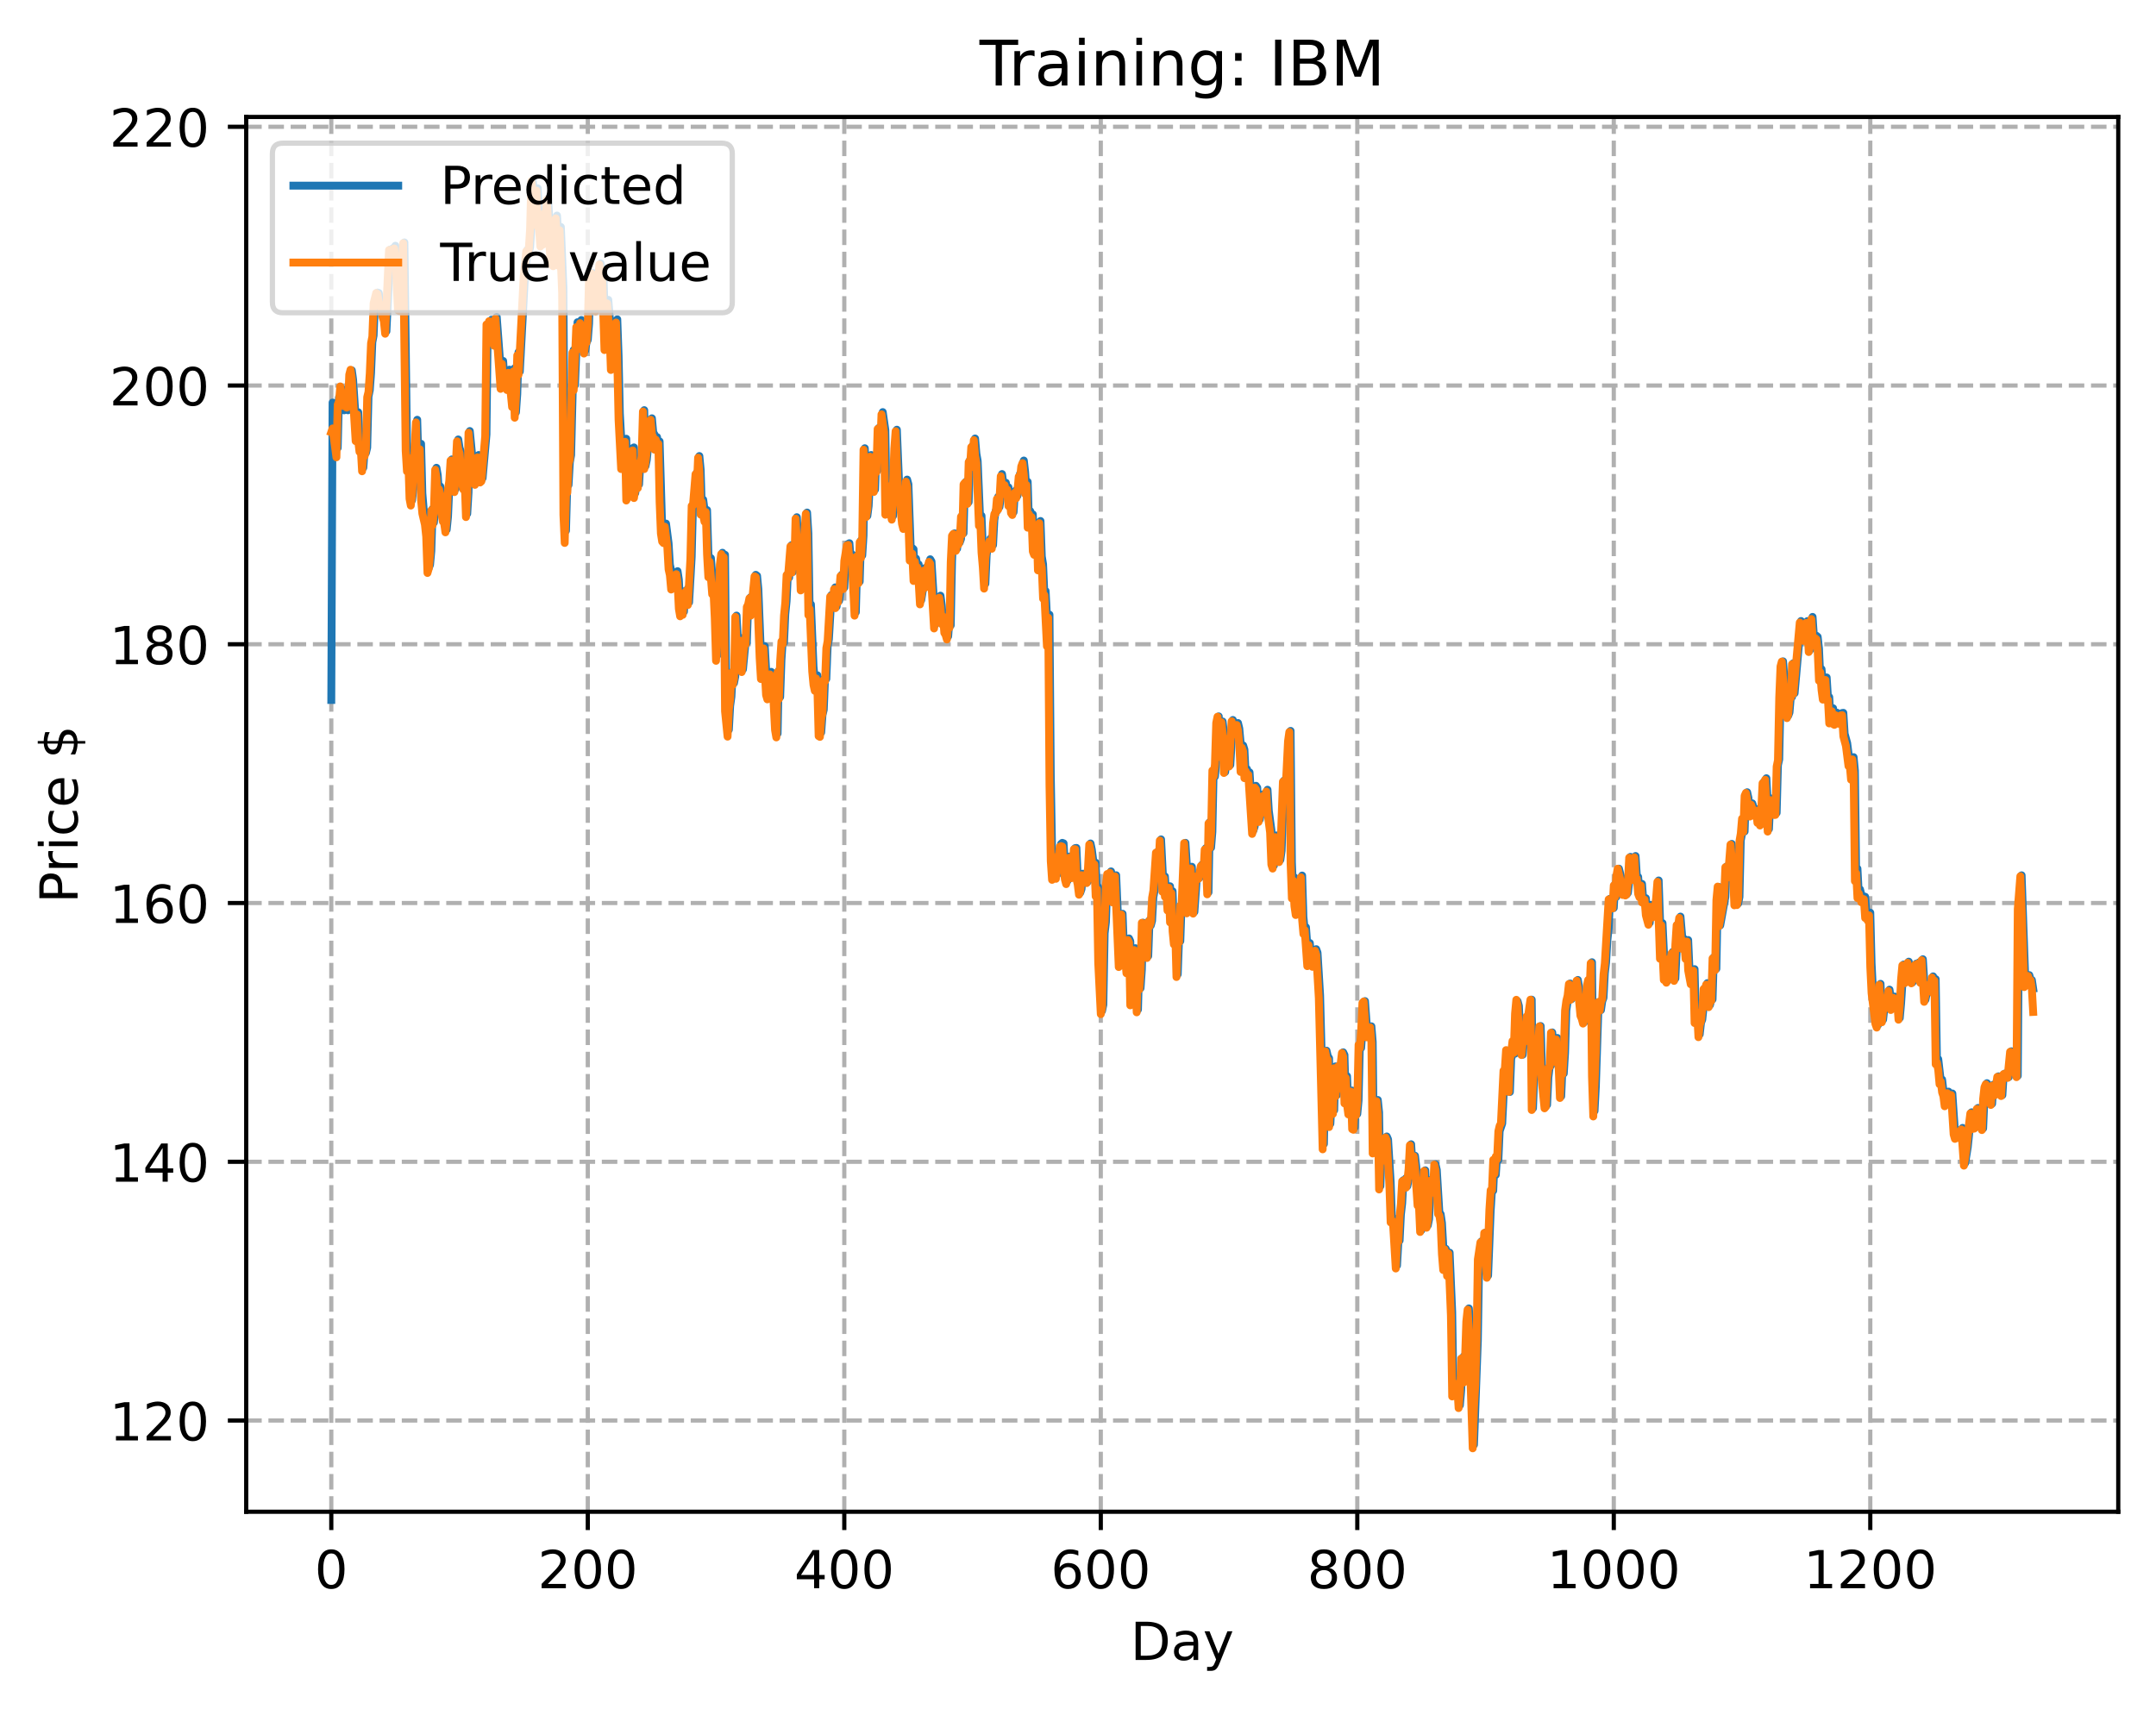 <?xml version="1.0" encoding="utf-8" standalone="no"?>
<!DOCTYPE svg PUBLIC "-//W3C//DTD SVG 1.1//EN"
  "http://www.w3.org/Graphics/SVG/1.1/DTD/svg11.dtd">
<!-- Created with matplotlib (https://matplotlib.org/) -->
<svg height="325.986pt" version="1.1" viewBox="0 0 411.286 325.986" width="411.286pt" xmlns="http://www.w3.org/2000/svg" xmlns:xlink="http://www.w3.org/1999/xlink">
 <defs>
  <style type="text/css">
*{stroke-linecap:butt;stroke-linejoin:round;}
  </style>
 </defs>
 <g id="figure_1">
  <g id="patch_1">
   <path d="M 0 325.986 
L 411.286 325.986 
L 411.286 0 
L 0 0 
z
" style="fill:#ffffff;"/>
  </g>
  <g id="axes_1">
   <g id="patch_2">
    <path d="M 46.966 288.43 
L 404.086 288.43 
L 404.086 22.318 
L 46.966 22.318 
z
" style="fill:#ffffff;"/>
   </g>
   <g id="matplotlib.axis_1">
    <g id="xtick_1">
     <g id="line2d_1">
      <path clip-path="url(#pd31522549c)" d="M 63.198 288.43 
L 63.198 22.318 
" style="fill:none;stroke:#b0b0b0;stroke-dasharray:2.96,1.28;stroke-dashoffset:0;stroke-width:0.8;"/>
     </g>
     <g id="line2d_2">
      <defs>
       <path d="M 0 0 
L 0 3.5 
" id="mb2d68cf342" style="stroke:#000000;stroke-width:0.8;"/>
      </defs>
      <g>
       <use style="stroke:#000000;stroke-width:0.8;" x="63.198" xlink:href="#mb2d68cf342" y="288.43"/>
      </g>
     </g>
     <g id="text_1">
      <!-- 0 -->
      <defs>
       <path d="M 31.781 66.406 
Q 24.172 66.406 20.328 58.906 
Q 16.5 51.422 16.5 36.375 
Q 16.5 21.391 20.328 13.891 
Q 24.172 6.391 31.781 6.391 
Q 39.453 6.391 43.281 13.891 
Q 47.125 21.391 47.125 36.375 
Q 47.125 51.422 43.281 58.906 
Q 39.453 66.406 31.781 66.406 
z
M 31.781 74.219 
Q 44.047 74.219 50.516 64.516 
Q 56.984 54.828 56.984 36.375 
Q 56.984 17.969 50.516 8.266 
Q 44.047 -1.422 31.781 -1.422 
Q 19.531 -1.422 13.062 8.266 
Q 6.594 17.969 6.594 36.375 
Q 6.594 54.828 13.062 64.516 
Q 19.531 74.219 31.781 74.219 
z
" id="DejaVuSans-48"/>
      </defs>
      <g transform="translate(60.017 303.029)scale(0.1 -0.1)">
       <use xlink:href="#DejaVuSans-48"/>
      </g>
     </g>
    </g>
    <g id="xtick_2">
     <g id="line2d_3">
      <path clip-path="url(#pd31522549c)" d="M 112.129 288.43 
L 112.129 22.318 
" style="fill:none;stroke:#b0b0b0;stroke-dasharray:2.96,1.28;stroke-dashoffset:0;stroke-width:0.8;"/>
     </g>
     <g id="line2d_4">
      <g>
       <use style="stroke:#000000;stroke-width:0.8;" x="112.129" xlink:href="#mb2d68cf342" y="288.43"/>
      </g>
     </g>
     <g id="text_2">
      <!-- 200 -->
      <defs>
       <path d="M 19.188 8.297 
L 53.609 8.297 
L 53.609 0 
L 7.328 0 
L 7.328 8.297 
Q 12.938 14.109 22.625 23.891 
Q 32.328 33.688 34.812 36.531 
Q 39.547 41.844 41.422 45.531 
Q 43.312 49.219 43.312 52.781 
Q 43.312 58.594 39.234 62.25 
Q 35.156 65.922 28.609 65.922 
Q 23.969 65.922 18.812 64.312 
Q 13.672 62.703 7.812 59.422 
L 7.812 69.391 
Q 13.766 71.781 18.938 73 
Q 24.125 74.219 28.422 74.219 
Q 39.75 74.219 46.484 68.547 
Q 53.219 62.891 53.219 53.422 
Q 53.219 48.922 51.531 44.891 
Q 49.859 40.875 45.406 35.406 
Q 44.188 33.984 37.641 27.219 
Q 31.109 20.453 19.188 8.297 
z
" id="DejaVuSans-50"/>
      </defs>
      <g transform="translate(102.585 303.029)scale(0.1 -0.1)">
       <use xlink:href="#DejaVuSans-50"/>
       <use x="63.623" xlink:href="#DejaVuSans-48"/>
       <use x="127.246" xlink:href="#DejaVuSans-48"/>
      </g>
     </g>
    </g>
    <g id="xtick_3">
     <g id="line2d_5">
      <path clip-path="url(#pd31522549c)" d="M 161.06 288.43 
L 161.06 22.318 
" style="fill:none;stroke:#b0b0b0;stroke-dasharray:2.96,1.28;stroke-dashoffset:0;stroke-width:0.8;"/>
     </g>
     <g id="line2d_6">
      <g>
       <use style="stroke:#000000;stroke-width:0.8;" x="161.06" xlink:href="#mb2d68cf342" y="288.43"/>
      </g>
     </g>
     <g id="text_3">
      <!-- 400 -->
      <defs>
       <path d="M 37.797 64.312 
L 12.891 25.391 
L 37.797 25.391 
z
M 35.203 72.906 
L 47.609 72.906 
L 47.609 25.391 
L 58.016 25.391 
L 58.016 17.188 
L 47.609 17.188 
L 47.609 0 
L 37.797 0 
L 37.797 17.188 
L 4.891 17.188 
L 4.891 26.703 
z
" id="DejaVuSans-52"/>
      </defs>
      <g transform="translate(151.516 303.029)scale(0.1 -0.1)">
       <use xlink:href="#DejaVuSans-52"/>
       <use x="63.623" xlink:href="#DejaVuSans-48"/>
       <use x="127.246" xlink:href="#DejaVuSans-48"/>
      </g>
     </g>
    </g>
    <g id="xtick_4">
     <g id="line2d_7">
      <path clip-path="url(#pd31522549c)" d="M 209.99 288.43 
L 209.99 22.318 
" style="fill:none;stroke:#b0b0b0;stroke-dasharray:2.96,1.28;stroke-dashoffset:0;stroke-width:0.8;"/>
     </g>
     <g id="line2d_8">
      <g>
       <use style="stroke:#000000;stroke-width:0.8;" x="209.99" xlink:href="#mb2d68cf342" y="288.43"/>
      </g>
     </g>
     <g id="text_4">
      <!-- 600 -->
      <defs>
       <path d="M 33.016 40.375 
Q 26.375 40.375 22.484 35.828 
Q 18.609 31.297 18.609 23.391 
Q 18.609 15.531 22.484 10.953 
Q 26.375 6.391 33.016 6.391 
Q 39.656 6.391 43.531 10.953 
Q 47.406 15.531 47.406 23.391 
Q 47.406 31.297 43.531 35.828 
Q 39.656 40.375 33.016 40.375 
z
M 52.594 71.297 
L 52.594 62.312 
Q 48.875 64.062 45.094 64.984 
Q 41.312 65.922 37.594 65.922 
Q 27.828 65.922 22.672 59.328 
Q 17.531 52.734 16.797 39.406 
Q 19.672 43.656 24.016 45.922 
Q 28.375 48.188 33.594 48.188 
Q 44.578 48.188 50.953 41.516 
Q 57.328 34.859 57.328 23.391 
Q 57.328 12.156 50.688 5.359 
Q 44.047 -1.422 33.016 -1.422 
Q 20.359 -1.422 13.672 8.266 
Q 6.984 17.969 6.984 36.375 
Q 6.984 53.656 15.188 63.938 
Q 23.391 74.219 37.203 74.219 
Q 40.922 74.219 44.703 73.484 
Q 48.484 72.75 52.594 71.297 
z
" id="DejaVuSans-54"/>
      </defs>
      <g transform="translate(200.446 303.029)scale(0.1 -0.1)">
       <use xlink:href="#DejaVuSans-54"/>
       <use x="63.623" xlink:href="#DejaVuSans-48"/>
       <use x="127.246" xlink:href="#DejaVuSans-48"/>
      </g>
     </g>
    </g>
    <g id="xtick_5">
     <g id="line2d_9">
      <path clip-path="url(#pd31522549c)" d="M 258.921 288.43 
L 258.921 22.318 
" style="fill:none;stroke:#b0b0b0;stroke-dasharray:2.96,1.28;stroke-dashoffset:0;stroke-width:0.8;"/>
     </g>
     <g id="line2d_10">
      <g>
       <use style="stroke:#000000;stroke-width:0.8;" x="258.921" xlink:href="#mb2d68cf342" y="288.43"/>
      </g>
     </g>
     <g id="text_5">
      <!-- 800 -->
      <defs>
       <path d="M 31.781 34.625 
Q 24.75 34.625 20.719 30.859 
Q 16.703 27.094 16.703 20.516 
Q 16.703 13.922 20.719 10.156 
Q 24.75 6.391 31.781 6.391 
Q 38.812 6.391 42.859 10.172 
Q 46.922 13.969 46.922 20.516 
Q 46.922 27.094 42.891 30.859 
Q 38.875 34.625 31.781 34.625 
z
M 21.922 38.812 
Q 15.578 40.375 12.031 44.719 
Q 8.5 49.078 8.5 55.328 
Q 8.5 64.062 14.719 69.141 
Q 20.953 74.219 31.781 74.219 
Q 42.672 74.219 48.875 69.141 
Q 55.078 64.062 55.078 55.328 
Q 55.078 49.078 51.531 44.719 
Q 48 40.375 41.703 38.812 
Q 48.828 37.156 52.797 32.312 
Q 56.781 27.484 56.781 20.516 
Q 56.781 9.906 50.312 4.234 
Q 43.844 -1.422 31.781 -1.422 
Q 19.734 -1.422 13.25 4.234 
Q 6.781 9.906 6.781 20.516 
Q 6.781 27.484 10.781 32.312 
Q 14.797 37.156 21.922 38.812 
z
M 18.312 54.391 
Q 18.312 48.734 21.844 45.562 
Q 25.391 42.391 31.781 42.391 
Q 38.141 42.391 41.719 45.562 
Q 45.312 48.734 45.312 54.391 
Q 45.312 60.062 41.719 63.234 
Q 38.141 66.406 31.781 66.406 
Q 25.391 66.406 21.844 63.234 
Q 18.312 60.062 18.312 54.391 
z
" id="DejaVuSans-56"/>
      </defs>
      <g transform="translate(249.377 303.029)scale(0.1 -0.1)">
       <use xlink:href="#DejaVuSans-56"/>
       <use x="63.623" xlink:href="#DejaVuSans-48"/>
       <use x="127.246" xlink:href="#DejaVuSans-48"/>
      </g>
     </g>
    </g>
    <g id="xtick_6">
     <g id="line2d_11">
      <path clip-path="url(#pd31522549c)" d="M 307.851 288.43 
L 307.851 22.318 
" style="fill:none;stroke:#b0b0b0;stroke-dasharray:2.96,1.28;stroke-dashoffset:0;stroke-width:0.8;"/>
     </g>
     <g id="line2d_12">
      <g>
       <use style="stroke:#000000;stroke-width:0.8;" x="307.851" xlink:href="#mb2d68cf342" y="288.43"/>
      </g>
     </g>
     <g id="text_6">
      <!-- 1000 -->
      <defs>
       <path d="M 12.406 8.297 
L 28.516 8.297 
L 28.516 63.922 
L 10.984 60.406 
L 10.984 69.391 
L 28.422 72.906 
L 38.281 72.906 
L 38.281 8.297 
L 54.391 8.297 
L 54.391 0 
L 12.406 0 
z
" id="DejaVuSans-49"/>
      </defs>
      <g transform="translate(295.126 303.029)scale(0.1 -0.1)">
       <use xlink:href="#DejaVuSans-49"/>
       <use x="63.623" xlink:href="#DejaVuSans-48"/>
       <use x="127.246" xlink:href="#DejaVuSans-48"/>
       <use x="190.869" xlink:href="#DejaVuSans-48"/>
      </g>
     </g>
    </g>
    <g id="xtick_7">
     <g id="line2d_13">
      <path clip-path="url(#pd31522549c)" d="M 356.782 288.43 
L 356.782 22.318 
" style="fill:none;stroke:#b0b0b0;stroke-dasharray:2.96,1.28;stroke-dashoffset:0;stroke-width:0.8;"/>
     </g>
     <g id="line2d_14">
      <g>
       <use style="stroke:#000000;stroke-width:0.8;" x="356.782" xlink:href="#mb2d68cf342" y="288.43"/>
      </g>
     </g>
     <g id="text_7">
      <!-- 1200 -->
      <g transform="translate(344.057 303.029)scale(0.1 -0.1)">
       <use xlink:href="#DejaVuSans-49"/>
       <use x="63.623" xlink:href="#DejaVuSans-50"/>
       <use x="127.246" xlink:href="#DejaVuSans-48"/>
       <use x="190.869" xlink:href="#DejaVuSans-48"/>
      </g>
     </g>
    </g>
    <g id="text_8">
     <!-- Day -->
     <defs>
      <path d="M 19.672 64.797 
L 19.672 8.109 
L 31.594 8.109 
Q 46.688 8.109 53.688 14.938 
Q 60.688 21.781 60.688 36.531 
Q 60.688 51.172 53.688 57.984 
Q 46.688 64.797 31.594 64.797 
z
M 9.812 72.906 
L 30.078 72.906 
Q 51.266 72.906 61.172 64.094 
Q 71.094 55.281 71.094 36.531 
Q 71.094 17.672 61.125 8.828 
Q 51.172 0 30.078 0 
L 9.812 0 
z
" id="DejaVuSans-68"/>
      <path d="M 34.281 27.484 
Q 23.391 27.484 19.188 25 
Q 14.984 22.516 14.984 16.5 
Q 14.984 11.719 18.141 8.906 
Q 21.297 6.109 26.703 6.109 
Q 34.188 6.109 38.703 11.406 
Q 43.219 16.703 43.219 25.484 
L 43.219 27.484 
z
M 52.203 31.203 
L 52.203 0 
L 43.219 0 
L 43.219 8.297 
Q 40.141 3.328 35.547 0.953 
Q 30.953 -1.422 24.312 -1.422 
Q 15.922 -1.422 10.953 3.297 
Q 6 8.016 6 15.922 
Q 6 25.141 12.172 29.828 
Q 18.359 34.516 30.609 34.516 
L 43.219 34.516 
L 43.219 35.406 
Q 43.219 41.609 39.141 45 
Q 35.062 48.391 27.688 48.391 
Q 23 48.391 18.547 47.266 
Q 14.109 46.141 10.016 43.891 
L 10.016 52.203 
Q 14.938 54.109 19.578 55.047 
Q 24.219 56 28.609 56 
Q 40.484 56 46.344 49.844 
Q 52.203 43.703 52.203 31.203 
z
" id="DejaVuSans-97"/>
      <path d="M 32.172 -5.078 
Q 28.375 -14.844 24.75 -17.812 
Q 21.141 -20.797 15.094 -20.797 
L 7.906 -20.797 
L 7.906 -13.281 
L 13.188 -13.281 
Q 16.891 -13.281 18.938 -11.516 
Q 21 -9.766 23.484 -3.219 
L 25.094 0.875 
L 2.984 54.688 
L 12.5 54.688 
L 29.594 11.922 
L 46.688 54.688 
L 56.203 54.688 
z
" id="DejaVuSans-121"/>
     </defs>
     <g transform="translate(215.652 316.707)scale(0.1 -0.1)">
      <use xlink:href="#DejaVuSans-68"/>
      <use x="77.002" xlink:href="#DejaVuSans-97"/>
      <use x="138.281" xlink:href="#DejaVuSans-121"/>
     </g>
    </g>
   </g>
   <g id="matplotlib.axis_2">
    <g id="ytick_1">
     <g id="line2d_15">
      <path clip-path="url(#pd31522549c)" d="M 46.966 271.027 
L 404.086 271.027 
" style="fill:none;stroke:#b0b0b0;stroke-dasharray:2.96,1.28;stroke-dashoffset:0;stroke-width:0.8;"/>
     </g>
     <g id="line2d_16">
      <defs>
       <path d="M 0 0 
L -3.5 0 
" id="m5eab8389bb" style="stroke:#000000;stroke-width:0.8;"/>
      </defs>
      <g>
       <use style="stroke:#000000;stroke-width:0.8;" x="46.966" xlink:href="#m5eab8389bb" y="271.027"/>
      </g>
     </g>
     <g id="text_9">
      <!-- 120 -->
      <g transform="translate(20.878 274.826)scale(0.1 -0.1)">
       <use xlink:href="#DejaVuSans-49"/>
       <use x="63.623" xlink:href="#DejaVuSans-50"/>
       <use x="127.246" xlink:href="#DejaVuSans-48"/>
      </g>
     </g>
    </g>
    <g id="ytick_2">
     <g id="line2d_17">
      <path clip-path="url(#pd31522549c)" d="M 46.966 221.658 
L 404.086 221.658 
" style="fill:none;stroke:#b0b0b0;stroke-dasharray:2.96,1.28;stroke-dashoffset:0;stroke-width:0.8;"/>
     </g>
     <g id="line2d_18">
      <g>
       <use style="stroke:#000000;stroke-width:0.8;" x="46.966" xlink:href="#m5eab8389bb" y="221.658"/>
      </g>
     </g>
     <g id="text_10">
      <!-- 140 -->
      <g transform="translate(20.878 225.458)scale(0.1 -0.1)">
       <use xlink:href="#DejaVuSans-49"/>
       <use x="63.623" xlink:href="#DejaVuSans-52"/>
       <use x="127.246" xlink:href="#DejaVuSans-48"/>
      </g>
     </g>
    </g>
    <g id="ytick_3">
     <g id="line2d_19">
      <path clip-path="url(#pd31522549c)" d="M 46.966 172.29 
L 404.086 172.29 
" style="fill:none;stroke:#b0b0b0;stroke-dasharray:2.96,1.28;stroke-dashoffset:0;stroke-width:0.8;"/>
     </g>
     <g id="line2d_20">
      <g>
       <use style="stroke:#000000;stroke-width:0.8;" x="46.966" xlink:href="#m5eab8389bb" y="172.29"/>
      </g>
     </g>
     <g id="text_11">
      <!-- 160 -->
      <g transform="translate(20.878 176.089)scale(0.1 -0.1)">
       <use xlink:href="#DejaVuSans-49"/>
       <use x="63.623" xlink:href="#DejaVuSans-54"/>
       <use x="127.246" xlink:href="#DejaVuSans-48"/>
      </g>
     </g>
    </g>
    <g id="ytick_4">
     <g id="line2d_21">
      <path clip-path="url(#pd31522549c)" d="M 46.966 122.921 
L 404.086 122.921 
" style="fill:none;stroke:#b0b0b0;stroke-dasharray:2.96,1.28;stroke-dashoffset:0;stroke-width:0.8;"/>
     </g>
     <g id="line2d_22">
      <g>
       <use style="stroke:#000000;stroke-width:0.8;" x="46.966" xlink:href="#m5eab8389bb" y="122.921"/>
      </g>
     </g>
     <g id="text_12">
      <!-- 180 -->
      <g transform="translate(20.878 126.72)scale(0.1 -0.1)">
       <use xlink:href="#DejaVuSans-49"/>
       <use x="63.623" xlink:href="#DejaVuSans-56"/>
       <use x="127.246" xlink:href="#DejaVuSans-48"/>
      </g>
     </g>
    </g>
    <g id="ytick_5">
     <g id="line2d_23">
      <path clip-path="url(#pd31522549c)" d="M 46.966 73.552 
L 404.086 73.552 
" style="fill:none;stroke:#b0b0b0;stroke-dasharray:2.96,1.28;stroke-dashoffset:0;stroke-width:0.8;"/>
     </g>
     <g id="line2d_24">
      <g>
       <use style="stroke:#000000;stroke-width:0.8;" x="46.966" xlink:href="#m5eab8389bb" y="73.552"/>
      </g>
     </g>
     <g id="text_13">
      <!-- 200 -->
      <g transform="translate(20.878 77.351)scale(0.1 -0.1)">
       <use xlink:href="#DejaVuSans-50"/>
       <use x="63.623" xlink:href="#DejaVuSans-48"/>
       <use x="127.246" xlink:href="#DejaVuSans-48"/>
      </g>
     </g>
    </g>
    <g id="ytick_6">
     <g id="line2d_25">
      <path clip-path="url(#pd31522549c)" d="M 46.966 24.184 
L 404.086 24.184 
" style="fill:none;stroke:#b0b0b0;stroke-dasharray:2.96,1.28;stroke-dashoffset:0;stroke-width:0.8;"/>
     </g>
     <g id="line2d_26">
      <g>
       <use style="stroke:#000000;stroke-width:0.8;" x="46.966" xlink:href="#m5eab8389bb" y="24.184"/>
      </g>
     </g>
     <g id="text_14">
      <!-- 220 -->
      <g transform="translate(20.878 27.983)scale(0.1 -0.1)">
       <use xlink:href="#DejaVuSans-50"/>
       <use x="63.623" xlink:href="#DejaVuSans-50"/>
       <use x="127.246" xlink:href="#DejaVuSans-48"/>
      </g>
     </g>
    </g>
    <g id="text_15">
     <!-- Price $ -->
     <defs>
      <path d="M 19.672 64.797 
L 19.672 37.406 
L 32.078 37.406 
Q 38.969 37.406 42.719 40.969 
Q 46.484 44.531 46.484 51.125 
Q 46.484 57.672 42.719 61.234 
Q 38.969 64.797 32.078 64.797 
z
M 9.812 72.906 
L 32.078 72.906 
Q 44.344 72.906 50.609 67.359 
Q 56.891 61.812 56.891 51.125 
Q 56.891 40.328 50.609 34.812 
Q 44.344 29.297 32.078 29.297 
L 19.672 29.297 
L 19.672 0 
L 9.812 0 
z
" id="DejaVuSans-80"/>
      <path d="M 41.109 46.297 
Q 39.594 47.172 37.812 47.578 
Q 36.031 48 33.891 48 
Q 26.266 48 22.188 43.047 
Q 18.109 38.094 18.109 28.812 
L 18.109 0 
L 9.078 0 
L 9.078 54.688 
L 18.109 54.688 
L 18.109 46.188 
Q 20.953 51.172 25.484 53.578 
Q 30.031 56 36.531 56 
Q 37.453 56 38.578 55.875 
Q 39.703 55.766 41.062 55.516 
z
" id="DejaVuSans-114"/>
      <path d="M 9.422 54.688 
L 18.406 54.688 
L 18.406 0 
L 9.422 0 
z
M 9.422 75.984 
L 18.406 75.984 
L 18.406 64.594 
L 9.422 64.594 
z
" id="DejaVuSans-105"/>
      <path d="M 48.781 52.594 
L 48.781 44.188 
Q 44.969 46.297 41.141 47.344 
Q 37.312 48.391 33.406 48.391 
Q 24.656 48.391 19.812 42.844 
Q 14.984 37.312 14.984 27.297 
Q 14.984 17.281 19.812 11.734 
Q 24.656 6.203 33.406 6.203 
Q 37.312 6.203 41.141 7.25 
Q 44.969 8.297 48.781 10.406 
L 48.781 2.094 
Q 45.016 0.344 40.984 -0.531 
Q 36.969 -1.422 32.422 -1.422 
Q 20.062 -1.422 12.781 6.344 
Q 5.516 14.109 5.516 27.297 
Q 5.516 40.672 12.859 48.328 
Q 20.219 56 33.016 56 
Q 37.156 56 41.109 55.141 
Q 45.062 54.297 48.781 52.594 
z
" id="DejaVuSans-99"/>
      <path d="M 56.203 29.594 
L 56.203 25.203 
L 14.891 25.203 
Q 15.484 15.922 20.484 11.062 
Q 25.484 6.203 34.422 6.203 
Q 39.594 6.203 44.453 7.469 
Q 49.312 8.734 54.109 11.281 
L 54.109 2.781 
Q 49.266 0.734 44.188 -0.344 
Q 39.109 -1.422 33.891 -1.422 
Q 20.797 -1.422 13.156 6.188 
Q 5.516 13.812 5.516 26.812 
Q 5.516 40.234 12.766 48.109 
Q 20.016 56 32.328 56 
Q 43.359 56 49.781 48.891 
Q 56.203 41.797 56.203 29.594 
z
M 47.219 32.234 
Q 47.125 39.594 43.094 43.984 
Q 39.062 48.391 32.422 48.391 
Q 24.906 48.391 20.391 44.141 
Q 15.875 39.891 15.188 32.172 
z
" id="DejaVuSans-101"/>
      <path id="DejaVuSans-32"/>
      <path d="M 33.797 -14.703 
L 28.906 -14.703 
L 28.859 0 
Q 23.734 0.094 18.609 1.188 
Q 13.484 2.297 8.297 4.5 
L 8.297 13.281 
Q 13.281 10.156 18.375 8.562 
Q 23.484 6.984 28.906 6.938 
L 28.906 29.203 
Q 18.109 30.953 13.203 35.156 
Q 8.297 39.359 8.297 46.688 
Q 8.297 54.641 13.625 59.219 
Q 18.953 63.812 28.906 64.5 
L 28.906 75.984 
L 33.797 75.984 
L 33.797 64.656 
Q 38.328 64.453 42.578 63.688 
Q 46.828 62.938 50.875 61.625 
L 50.875 53.078 
Q 46.828 55.125 42.547 56.25 
Q 38.281 57.375 33.797 57.562 
L 33.797 36.719 
Q 44.875 35.016 50.094 30.609 
Q 55.328 26.219 55.328 18.609 
Q 55.328 10.359 49.781 5.594 
Q 44.234 0.828 33.797 0.094 
z
M 28.906 37.594 
L 28.906 57.625 
Q 23.25 56.984 20.266 54.391 
Q 17.281 51.812 17.281 47.516 
Q 17.281 43.312 20.031 40.969 
Q 22.797 38.625 28.906 37.594 
z
M 33.797 28.219 
L 33.797 7.078 
Q 39.984 7.906 43.141 10.594 
Q 46.297 13.281 46.297 17.672 
Q 46.297 21.969 43.281 24.5 
Q 40.281 27.047 33.797 28.219 
z
" id="DejaVuSans-36"/>
     </defs>
     <g transform="translate(14.798 172.342)rotate(-90)scale(0.1 -0.1)">
      <use xlink:href="#DejaVuSans-80"/>
      <use x="58.553" xlink:href="#DejaVuSans-114"/>
      <use x="99.666" xlink:href="#DejaVuSans-105"/>
      <use x="127.449" xlink:href="#DejaVuSans-99"/>
      <use x="182.43" xlink:href="#DejaVuSans-101"/>
      <use x="243.953" xlink:href="#DejaVuSans-32"/>
      <use x="275.74" xlink:href="#DejaVuSans-36"/>
     </g>
    </g>
   </g>
   <g id="line2d_27">
    <path clip-path="url(#pd31522549c)" d="M 63.198 133.549 
L 63.443 76.802 
L 63.932 85.161 
L 64.177 84.516 
L 64.422 85.457 
L 64.666 75.833 
L 64.911 76.165 
L 65.156 74.129 
L 65.645 78.287 
L 65.89 75.927 
L 66.134 76.602 
L 66.379 78.277 
L 66.623 77.747 
L 66.868 71.554 
L 67.113 70.655 
L 67.357 72.409 
L 68.091 83.552 
L 68.336 78.648 
L 68.581 83.643 
L 68.825 85.826 
L 69.07 85.146 
L 69.315 89.221 
L 69.559 85.868 
L 69.804 86.418 
L 70.049 85.402 
L 70.293 75.646 
L 70.538 74.467 
L 70.783 71.152 
L 71.027 65.288 
L 71.272 64.006 
L 71.517 57.775 
L 72.006 55.819 
L 72.251 55.892 
L 72.495 57.424 
L 72.984 58.477 
L 73.229 60.17 
L 73.474 60.912 
L 73.718 63.207 
L 74.452 47.618 
L 74.697 48.975 
L 74.942 47.365 
L 75.186 47.316 
L 75.431 46.889 
L 75.676 48.716 
L 76.165 58.353 
L 76.41 58.547 
L 77.144 46.252 
L 77.633 84.282 
L 77.878 87.718 
L 78.122 85.904 
L 78.367 93.546 
L 78.611 95.425 
L 78.856 93.241 
L 79.59 80.089 
L 79.835 88.511 
L 80.079 87.242 
L 80.324 84.668 
L 80.569 94.115 
L 80.813 97.057 
L 81.303 99.241 
L 81.547 101.618 
L 81.792 108.364 
L 82.037 107.761 
L 82.281 105.101 
L 82.526 97.084 
L 82.771 99.701 
L 83.015 97.203 
L 83.26 89.249 
L 83.505 90.658 
L 83.749 94.738 
L 83.994 92.798 
L 84.239 93.843 
L 84.483 97.524 
L 84.728 98.977 
L 84.972 99.271 
L 85.217 101.046 
L 85.462 98.568 
L 85.706 93.101 
L 85.951 91.489 
L 86.196 87.651 
L 86.685 92.835 
L 86.93 93.268 
L 87.419 83.845 
L 87.664 85.45 
L 87.908 86.176 
L 88.398 91.728 
L 88.642 92.8 
L 88.887 91.023 
L 89.132 98.017 
L 89.376 93.982 
L 89.621 82.239 
L 90.355 89.845 
L 90.599 90.427 
L 90.844 91.811 
L 91.089 90.559 
L 91.333 86.804 
L 91.578 91.255 
L 91.823 91.59 
L 92.067 91.214 
L 92.801 82.883 
L 93.046 61.875 
L 93.291 62.548 
L 93.535 61.422 
L 93.78 61.001 
L 94.025 63.465 
L 94.514 65.509 
L 94.759 60.47 
L 95.737 73.529 
L 95.982 68.862 
L 96.227 72.477 
L 96.471 72.961 
L 96.716 72.614 
L 96.96 73.674 
L 97.205 70.53 
L 97.45 71.993 
L 97.939 76.777 
L 98.184 70.254 
L 98.428 78.671 
L 98.673 75.213 
L 98.918 67.183 
L 99.162 70.892 
L 100.141 52.631 
L 100.63 47.646 
L 100.875 48.315 
L 101.12 47.168 
L 101.364 43.439 
L 101.609 34.414 
L 101.854 36.644 
L 102.098 40.897 
L 102.343 39.941 
L 102.587 35.929 
L 102.832 42.856 
L 103.077 43.429 
L 103.321 46.264 
L 103.566 42.635 
L 103.811 45.979 
L 104.055 40.521 
L 104.3 42.271 
L 104.545 37.864 
L 105.279 49.22 
L 105.768 49.851 
L 106.013 43.528 
L 106.257 41.127 
L 106.747 49.813 
L 106.991 43.302 
L 107.481 55.036 
L 107.725 94.65 
L 107.97 101.254 
L 108.215 92.38 
L 108.459 92.527 
L 108.704 88.218 
L 108.948 86.836 
L 109.438 66.791 
L 109.682 73.49 
L 110.172 61.474 
L 110.416 65.909 
L 110.661 64.126 
L 110.906 61.055 
L 111.15 65.053 
L 111.395 62.267 
L 111.64 66.888 
L 111.884 65.335 
L 112.129 64.87 
L 112.374 61.711 
L 112.618 52.595 
L 112.863 54.56 
L 113.108 52.107 
L 113.597 57.796 
L 113.842 58.728 
L 114.086 53.878 
L 114.331 53.558 
L 114.575 50.269 
L 114.82 53.284 
L 115.065 51.111 
L 115.554 65.891 
L 115.799 63.346 
L 116.043 57.202 
L 116.533 63.239 
L 116.777 69.516 
L 117.022 63.63 
L 117.267 67.02 
L 117.511 65.542 
L 117.756 60.925 
L 118.001 67.832 
L 118.245 78.901 
L 118.735 87.916 
L 118.979 85.051 
L 119.224 85.299 
L 119.469 83.708 
L 119.713 94.178 
L 119.958 94.188 
L 120.203 93.361 
L 120.692 85.506 
L 120.936 85.364 
L 121.181 94.085 
L 121.67 90.423 
L 121.915 92.416 
L 122.16 87.956 
L 122.404 88.179 
L 122.649 86.635 
L 122.894 78.253 
L 123.138 88.929 
L 123.383 87.744 
L 123.628 85.234 
L 123.872 81.508 
L 124.117 80.104 
L 124.362 79.807 
L 124.606 82.479 
L 124.851 82.897 
L 125.096 85.174 
L 125.34 83.386 
L 125.585 84.939 
L 125.83 84.215 
L 126.319 100.872 
L 126.563 102.292 
L 126.808 102.726 
L 127.053 99.893 
L 127.542 103.665 
L 127.787 107.726 
L 128.031 108.847 
L 128.276 111.496 
L 129.255 108.976 
L 129.499 110.6 
L 129.744 115.399 
L 129.989 116.845 
L 130.233 115.728 
L 130.478 116.692 
L 130.723 112.755 
L 130.967 114.704 
L 131.212 112.315 
L 131.457 114.919 
L 131.946 106.256 
L 132.191 96.343 
L 132.435 96.289 
L 132.924 90.198 
L 133.169 92.636 
L 133.414 87.011 
L 133.658 89.589 
L 133.903 97.908 
L 134.148 95.334 
L 134.637 99.163 
L 134.882 97.309 
L 135.126 105.309 
L 135.371 109.467 
L 135.616 106.486 
L 136.105 112.703 
L 136.35 112.106 
L 136.594 117.091 
L 136.839 125.026 
L 137.573 107.387 
L 137.818 105.461 
L 138.062 110.9 
L 138.307 105.84 
L 138.551 134.399 
L 139.041 139.226 
L 139.285 134.701 
L 139.53 132.925 
L 139.775 128.187 
L 140.019 130.331 
L 140.264 129.067 
L 140.509 117.45 
L 140.753 122.095 
L 140.998 124.39 
L 141.243 124.251 
L 141.487 121.74 
L 141.732 127.705 
L 142.221 122.552 
L 142.466 122.646 
L 142.711 115.603 
L 142.955 115.15 
L 143.2 113.945 
L 143.445 117.151 
L 144.178 109.672 
L 144.423 109.859 
L 144.668 112.419 
L 145.157 124.867 
L 145.402 128.797 
L 145.646 124.894 
L 145.891 123.276 
L 146.38 132.01 
L 146.625 132.769 
L 146.87 131.961 
L 147.114 128.183 
L 147.359 128.708 
L 147.604 129.548 
L 148.093 138.54 
L 148.338 139.957 
L 148.582 127.923 
L 148.827 132.983 
L 149.072 125.934 
L 149.316 122.157 
L 149.561 122.625 
L 149.806 117.152 
L 150.05 114.705 
L 150.295 109.477 
L 150.539 110.2 
L 151.029 104.004 
L 151.273 109.105 
L 151.518 106.217 
L 151.763 107.805 
L 152.007 98.678 
L 152.252 103.138 
L 152.497 104.49 
L 152.741 104.611 
L 152.986 112.167 
L 153.475 103.363 
L 153.965 97.792 
L 154.209 101.785 
L 154.454 116.664 
L 154.699 115.312 
L 155.188 127.168 
L 155.433 129.798 
L 155.677 131.019 
L 155.922 128.839 
L 156.166 130.452 
L 156.411 139.469 
L 156.656 139.74 
L 156.9 136.406 
L 157.145 135.411 
L 157.39 129.335 
L 157.634 129.529 
L 157.879 123.377 
L 158.124 121.968 
L 158.613 113.52 
L 158.858 114.773 
L 159.102 115.326 
L 159.347 112.064 
L 159.592 115.732 
L 159.836 114.079 
L 160.081 114.631 
L 160.326 112.608 
L 160.57 109.654 
L 160.815 109.929 
L 161.06 112.107 
L 161.304 106.657 
L 161.794 103.777 
L 162.038 103.64 
L 162.283 106.748 
L 162.527 105.758 
L 162.772 107.068 
L 163.261 116.811 
L 163.506 108.107 
L 163.751 105.724 
L 163.995 110.969 
L 164.24 103.12 
L 164.485 105.972 
L 164.729 102.182 
L 164.974 85.52 
L 165.463 98.42 
L 165.708 96.517 
L 166.197 86.813 
L 166.931 93.4 
L 167.176 86.655 
L 167.421 89.712 
L 167.665 81.634 
L 168.154 85.115 
L 168.399 78.623 
L 168.888 82.055 
L 169.133 97.395 
L 169.378 91.925 
L 169.622 92.008 
L 169.867 93.442 
L 170.112 97.05 
L 170.356 98.434 
L 170.846 85.152 
L 171.09 81.983 
L 171.58 93.877 
L 171.824 94.162 
L 172.314 99.183 
L 172.558 100.191 
L 172.803 97.473 
L 173.048 91.499 
L 173.292 92.389 
L 173.782 106.031 
L 174.026 104.556 
L 174.271 104.785 
L 174.515 110.028 
L 174.76 106.58 
L 175.005 108.158 
L 175.249 107.681 
L 175.494 110.392 
L 175.739 114.5 
L 176.228 111.47 
L 176.473 108.378 
L 176.717 111.553 
L 176.962 111.255 
L 177.207 107.636 
L 177.451 106.702 
L 177.696 107.117 
L 178.43 119.135 
L 178.675 115.996 
L 179.164 116.902 
L 179.409 113.648 
L 179.653 115.486 
L 179.898 118.547 
L 180.142 117.073 
L 180.387 120.097 
L 180.632 120.553 
L 180.876 121.409 
L 181.121 118.233 
L 181.366 119.312 
L 181.61 107.058 
L 181.855 102.008 
L 182.1 101.761 
L 182.344 102.825 
L 182.589 104.672 
L 182.834 101.665 
L 183.078 103.499 
L 183.323 102.833 
L 183.568 98.285 
L 183.812 101.722 
L 184.057 92.216 
L 184.302 91.877 
L 184.546 91.913 
L 184.791 95.796 
L 185.036 87.744 
L 185.28 88.9 
L 185.525 85.077 
L 185.77 87.06 
L 186.014 83.663 
L 186.259 86.553 
L 186.503 87.951 
L 186.993 99.591 
L 187.237 98.404 
L 187.482 104.545 
L 187.971 111.382 
L 188.216 105.973 
L 188.461 103.862 
L 188.705 104.27 
L 188.95 102.746 
L 189.195 102.798 
L 189.439 103.994 
L 189.684 99.251 
L 189.929 97.497 
L 190.173 97.528 
L 190.418 94.776 
L 190.663 96.722 
L 190.907 94.939 
L 191.152 90.443 
L 191.397 92.306 
L 191.641 92.938 
L 191.886 92.1 
L 192.13 93.896 
L 192.375 92.966 
L 192.62 96.019 
L 192.864 94.787 
L 193.109 97.3 
L 193.354 97.715 
L 193.598 93.928 
L 193.843 93.5 
L 194.088 94.609 
L 194.332 93.252 
L 194.577 90.409 
L 194.822 90.815 
L 195.066 88.533 
L 195.311 87.866 
L 195.556 90.05 
L 195.8 93.623 
L 196.045 91.926 
L 196.29 99.889 
L 196.534 97.514 
L 196.779 98.402 
L 197.024 98.13 
L 197.268 104.482 
L 197.513 105.157 
L 197.758 100.867 
L 198.002 100.011 
L 198.247 108.08 
L 198.491 99.403 
L 198.736 106.18 
L 198.981 107.643 
L 199.225 113.264 
L 199.47 112.763 
L 199.959 122.414 
L 200.204 117.275 
L 200.449 147.944 
L 200.693 162.131 
L 200.938 166.001 
L 201.183 165.622 
L 201.672 166.859 
L 201.917 162.974 
L 202.161 163.109 
L 202.406 161.02 
L 202.651 160.809 
L 202.895 160.9 
L 203.14 164.99 
L 203.385 167.101 
L 203.629 168.087 
L 203.874 166.736 
L 204.118 163.402 
L 204.363 163.884 
L 204.608 167.225 
L 204.852 165.144 
L 205.097 161.818 
L 205.342 161.775 
L 205.586 167.28 
L 205.831 168.361 
L 206.076 170.316 
L 206.32 169.616 
L 206.565 166.693 
L 206.81 167.68 
L 207.299 166.685 
L 207.544 168.184 
L 207.788 165.399 
L 208.033 160.927 
L 208.278 162.093 
L 208.522 163.949 
L 208.767 167.393 
L 209.012 164.59 
L 209.256 170.712 
L 209.501 169.251 
L 209.746 183.213 
L 210.235 192.862 
L 210.479 191.703 
L 210.724 178.05 
L 210.969 175.94 
L 211.213 168.677 
L 211.458 166.798 
L 211.703 167.627 
L 211.947 166.254 
L 212.192 170.71 
L 212.437 171.734 
L 212.681 170.896 
L 212.926 166.989 
L 213.66 184.093 
L 213.905 176.003 
L 214.149 174.339 
L 214.394 180.758 
L 214.639 179.856 
L 215.128 185.21 
L 215.373 179.046 
L 215.617 179.572 
L 215.862 191.247 
L 216.106 183.334 
L 216.596 180.908 
L 217.085 192.622 
L 217.33 183.261 
L 217.574 188.541 
L 217.819 185.047 
L 218.064 176.042 
L 218.308 179.687 
L 218.553 177.161 
L 219.042 182.407 
L 219.287 175.587 
L 219.532 176.573 
L 219.776 175.66 
L 220.021 171.177 
L 220.266 169.829 
L 220.755 162.584 
L 221 163.197 
L 221.244 164.925 
L 221.489 160.15 
L 221.978 169.791 
L 222.223 167.208 
L 222.467 170.874 
L 222.712 169.415 
L 222.957 173.483 
L 223.201 169.093 
L 223.446 175.748 
L 223.691 170.039 
L 223.935 177.421 
L 224.18 179.63 
L 224.425 176.942 
L 224.669 185.89 
L 224.914 179.09 
L 225.159 179.567 
L 225.403 172.505 
L 225.648 172.622 
L 226.137 160.804 
L 226.382 164.717 
L 226.627 173.894 
L 226.871 170.398 
L 227.116 170.997 
L 227.361 165.37 
L 227.85 173.969 
L 228.339 167.056 
L 228.584 166.957 
L 228.828 167.469 
L 229.318 164.971 
L 229.562 166.117 
L 229.807 166.277 
L 230.052 161.82 
L 230.296 164.341 
L 230.541 170.251 
L 230.786 156.834 
L 231.03 161.724 
L 231.275 158.696 
L 231.52 146.903 
L 231.764 148.164 
L 232.009 145.602 
L 232.254 137.778 
L 232.498 136.684 
L 232.743 144.345 
L 232.988 138.192 
L 233.232 137.656 
L 233.477 139.808 
L 233.722 147.28 
L 233.966 144.794 
L 234.211 140.739 
L 234.455 144.639 
L 234.7 145.937 
L 235.189 137.369 
L 235.434 139.327 
L 235.679 139.728 
L 236.168 137.95 
L 236.413 138.983 
L 236.657 141.714 
L 236.902 146.784 
L 237.147 142.22 
L 237.391 143.01 
L 237.636 148.021 
L 237.881 146.723 
L 238.125 148.029 
L 238.37 147.353 
L 239.104 158.456 
L 239.349 157.668 
L 239.593 149.924 
L 239.838 150.282 
L 240.082 154.599 
L 240.327 156.344 
L 241.061 151.521 
L 241.306 154.639 
L 241.795 150.678 
L 242.04 154.688 
L 242.529 158.335 
L 242.774 164.377 
L 243.018 165.134 
L 243.263 160.814 
L 243.508 159.393 
L 243.752 160.267 
L 243.997 159.61 
L 244.242 164.057 
L 244.486 162.305 
L 244.976 148.904 
L 245.22 150.842 
L 245.465 150.963 
L 245.954 141.186 
L 246.199 139.449 
L 246.443 164.526 
L 246.688 170.439 
L 246.933 167.401 
L 247.177 172.261 
L 247.422 174 
L 247.911 169.356 
L 248.156 169.599 
L 248.401 167.05 
L 248.645 174.941 
L 248.89 177.512 
L 249.135 176.915 
L 249.624 183.671 
L 249.869 179.924 
L 250.113 182.952 
L 250.358 181.359 
L 250.603 184.081 
L 251.092 181.094 
L 251.337 181.772 
L 251.826 189.878 
L 252.56 218.247 
L 252.804 205.111 
L 253.049 200.456 
L 253.294 201.521 
L 253.538 201.891 
L 253.783 214.41 
L 254.272 204.721 
L 254.517 211.819 
L 254.762 203.458 
L 255.006 208.956 
L 255.496 203.321 
L 255.74 207.343 
L 255.985 202.759 
L 256.23 200.775 
L 256.474 201.271 
L 256.719 210.119 
L 256.964 205.318 
L 257.208 210.503 
L 257.453 212.072 
L 257.697 210.513 
L 257.942 208.074 
L 258.187 215.061 
L 258.431 215.122 
L 258.676 209.316 
L 258.921 212.531 
L 259.165 209.975 
L 259.41 199.366 
L 259.655 199.943 
L 259.899 196.487 
L 260.144 191.334 
L 260.389 191.004 
L 260.878 197.679 
L 261.123 196.712 
L 261.367 196.583 
L 261.612 195.815 
L 261.857 198.754 
L 262.101 219.551 
L 262.346 218.74 
L 262.591 211.629 
L 262.835 209.862 
L 263.08 212.243 
L 263.325 226.301 
L 263.569 219.374 
L 264.058 220.888 
L 264.303 220.387 
L 264.548 216.834 
L 264.792 217.388 
L 265.282 225.498 
L 265.526 232.631 
L 265.771 232.36 
L 266.016 233.584 
L 266.505 241.446 
L 266.75 237.033 
L 266.994 236.7 
L 267.239 231.731 
L 267.484 229.562 
L 267.728 225.173 
L 267.973 225.262 
L 268.218 224.8 
L 268.462 226.306 
L 268.707 225.145 
L 268.952 222.87 
L 269.196 218.316 
L 269.441 222.196 
L 269.685 223.978 
L 269.93 220.507 
L 270.175 222.622 
L 270.664 229.695 
L 270.909 229.347 
L 271.153 234.709 
L 271.887 223.287 
L 272.377 233.79 
L 272.621 232.587 
L 272.866 226.702 
L 273.111 225.076 
L 273.355 225.682 
L 273.6 227.348 
L 273.845 222.145 
L 274.089 223.218 
L 274.579 231.315 
L 274.823 231.652 
L 275.068 233.326 
L 275.557 241.862 
L 275.802 238.259 
L 276.046 239.001 
L 276.291 242.97 
L 276.536 238.993 
L 277.025 250.308 
L 277.27 265.411 
L 277.514 263.309 
L 277.759 264.624 
L 278.004 265.265 
L 278.248 264.249 
L 278.493 268.12 
L 278.738 265.264 
L 278.982 259.283 
L 279.227 258.796 
L 279.472 263.101 
L 279.716 259.139 
L 279.961 252.239 
L 280.206 249.633 
L 280.45 253.289 
L 281.184 275.645 
L 281.918 255.809 
L 282.163 240.565 
L 282.652 236.81 
L 282.897 240.423 
L 283.141 239.245 
L 283.386 235.168 
L 283.631 241.078 
L 283.875 243.368 
L 284.365 230.961 
L 284.609 227.05 
L 284.854 227.181 
L 285.099 221.402 
L 285.343 224.161 
L 285.588 220.558 
L 285.833 221.325 
L 286.077 215.803 
L 286.567 214.357 
L 287.056 204.486 
L 287.301 204.332 
L 287.545 200.443 
L 287.79 201.905 
L 288.034 208.344 
L 288.279 202.028 
L 288.524 201.146 
L 288.768 198.607 
L 289.013 201.033 
L 289.258 193.483 
L 289.502 191.032 
L 289.747 191.924 
L 289.992 197.006 
L 290.236 196.857 
L 290.481 201.232 
L 290.726 198.406 
L 290.97 198.817 
L 291.215 197.795 
L 291.46 193.978 
L 291.704 194.15 
L 292.194 190.725 
L 292.438 211.438 
L 292.928 198.842 
L 293.172 200.419 
L 293.661 199.213 
L 293.906 195.761 
L 294.151 203.979 
L 294.885 211.037 
L 295.129 210.795 
L 295.374 205.552 
L 295.619 203.554 
L 295.863 203.336 
L 296.108 196.979 
L 296.353 199.482 
L 296.597 199.514 
L 296.842 202.357 
L 297.087 198.036 
L 297.331 201.698 
L 297.576 203.139 
L 297.821 209.159 
L 298.065 203.502 
L 298.31 204.82 
L 298.555 200.864 
L 298.799 192.801 
L 299.533 187.646 
L 299.778 190.635 
L 300.022 188.049 
L 300.267 189.682 
L 300.512 189.954 
L 301.001 186.97 
L 301.246 188.4 
L 301.735 193.578 
L 301.98 194.09 
L 302.224 195.029 
L 302.469 194.09 
L 302.714 191.877 
L 302.958 187.932 
L 303.203 186.862 
L 303.448 189.561 
L 303.692 183.584 
L 303.937 205.075 
L 304.182 211.959 
L 304.426 207.333 
L 304.916 192.451 
L 305.16 191.141 
L 305.405 192.723 
L 305.649 191.01 
L 305.894 190.379 
L 306.139 185.701 
L 306.383 183.629 
L 306.628 179.396 
L 306.873 177.093 
L 307.117 171.487 
L 307.362 172.838 
L 307.607 172.474 
L 307.851 173.224 
L 308.096 168.742 
L 308.341 171.124 
L 308.585 166.968 
L 308.83 165.73 
L 309.319 167.622 
L 309.564 168.733 
L 309.809 170.519 
L 310.053 168.451 
L 310.298 170.655 
L 310.543 170.353 
L 310.787 168.262 
L 311.032 163.483 
L 311.277 167.109 
L 311.521 167.62 
L 311.766 166.911 
L 312.01 163.321 
L 312.255 167.235 
L 312.5 167.305 
L 312.744 170.268 
L 312.989 170.828 
L 313.234 168.638 
L 313.478 171.886 
L 313.723 171.93 
L 313.968 171.367 
L 314.212 174.279 
L 314.702 176.058 
L 314.946 172.656 
L 315.191 173.471 
L 315.436 174.683 
L 315.68 173.11 
L 315.925 173.092 
L 316.17 171.101 
L 316.414 167.987 
L 316.904 182.351 
L 317.148 176.124 
L 317.637 186.326 
L 317.882 182.664 
L 318.127 187.112 
L 318.371 184.527 
L 318.616 185.677 
L 318.861 182.973 
L 319.105 181.614 
L 319.595 186.693 
L 320.084 176.306 
L 320.329 176.667 
L 320.573 174.88 
L 321.063 180.644 
L 321.307 179.152 
L 321.552 179.687 
L 321.797 182.614 
L 322.041 179.352 
L 322.286 184.893 
L 322.775 187.458 
L 323.02 185.639 
L 323.265 184.906 
L 323.509 194.708 
L 323.754 193.351 
L 323.998 192.922 
L 324.243 197.355 
L 324.488 195.138 
L 324.732 194.524 
L 324.977 192.196 
L 325.222 188.495 
L 325.466 190.273 
L 325.711 187.572 
L 326.2 191.754 
L 326.445 190.795 
L 326.69 190.681 
L 326.934 182.649 
L 327.179 184.124 
L 327.424 184.828 
L 327.668 171.668 
L 327.913 169.218 
L 328.158 176.558 
L 329.136 171.12 
L 329.381 165.311 
L 329.625 165.696 
L 329.87 167.272 
L 330.359 161.005 
L 330.849 166.576 
L 331.093 172.443 
L 331.338 171.852 
L 331.583 172.387 
L 331.827 171.127 
L 332.072 160.356 
L 332.317 159.086 
L 332.561 156.078 
L 332.806 158.641 
L 333.051 151.576 
L 333.295 151.153 
L 333.54 152.248 
L 333.785 155.445 
L 334.029 155.5 
L 334.274 153.274 
L 335.008 155.507 
L 335.252 154.415 
L 335.497 156.741 
L 335.742 155.668 
L 335.986 157.193 
L 336.231 154.211 
L 336.476 149.2 
L 336.72 150.602 
L 336.965 148.485 
L 337.454 158.168 
L 337.699 152.727 
L 337.944 152.343 
L 338.188 153.82 
L 338.433 152.513 
L 338.678 155.189 
L 338.922 155.084 
L 339.167 145.981 
L 339.412 144.885 
L 339.656 132.841 
L 339.901 127.113 
L 340.146 126.178 
L 340.88 136.012 
L 341.124 136.561 
L 341.369 135.942 
L 341.613 132.988 
L 341.858 132.982 
L 342.103 126.545 
L 342.347 132.255 
L 343.571 118.487 
L 343.815 119.136 
L 344.06 120.945 
L 344.305 121.875 
L 344.549 119.665 
L 344.794 118.498 
L 345.039 119.28 
L 345.283 124.03 
L 345.528 122.904 
L 345.773 117.702 
L 346.017 121.262 
L 346.262 122.386 
L 346.507 121.295 
L 346.751 121.505 
L 346.996 123.773 
L 347.24 129.26 
L 347.485 127.666 
L 347.974 132.851 
L 348.219 132.669 
L 348.464 129.254 
L 348.708 133.113 
L 348.953 132.996 
L 349.198 137.354 
L 349.442 135.207 
L 349.687 135.125 
L 349.932 137.566 
L 350.176 137.743 
L 350.421 135.972 
L 350.666 137.366 
L 350.91 137.576 
L 351.4 136.04 
L 351.644 136.003 
L 351.889 139.987 
L 352.378 141.775 
L 352.868 145.619 
L 353.112 145.467 
L 353.357 148.229 
L 353.601 144.457 
L 353.846 147.024 
L 354.091 167.151 
L 354.335 165.733 
L 354.58 170.445 
L 354.825 169.684 
L 355.314 171.586 
L 355.559 171.025 
L 355.803 171.09 
L 356.048 174.538 
L 356.293 173.957 
L 356.537 175.123 
L 356.782 174.131 
L 357.027 183.786 
L 357.271 188.676 
L 357.761 193.238 
L 358.005 194.775 
L 358.25 195.563 
L 358.495 192.918 
L 358.739 187.707 
L 358.984 194.235 
L 359.228 194.539 
L 359.718 190.11 
L 359.962 191.547 
L 360.452 188.817 
L 360.941 192.331 
L 361.186 190.197 
L 361.43 190.133 
L 361.675 191.589 
L 361.92 190.745 
L 362.164 190.886 
L 362.409 194.226 
L 362.654 191.491 
L 363.143 184.027 
L 363.388 186.292 
L 363.632 187.323 
L 363.877 186.343 
L 364.122 183.477 
L 364.366 184.812 
L 364.611 184.5 
L 364.856 187.414 
L 365.1 185.853 
L 365.345 186.64 
L 365.589 183.839 
L 365.834 185.097 
L 366.079 183.625 
L 366.323 186.598 
L 366.568 187.223 
L 366.813 183.017 
L 367.302 190.742 
L 367.791 188.309 
L 368.036 188.828 
L 368.281 187.604 
L 368.525 187.816 
L 368.77 186.285 
L 369.015 189.294 
L 369.259 186.812 
L 369.504 202.613 
L 369.749 202.076 
L 370.238 206.316 
L 370.483 205.973 
L 370.727 208.068 
L 370.972 208.757 
L 371.216 210.681 
L 371.461 209.763 
L 371.706 208.274 
L 371.95 210.263 
L 372.195 209.085 
L 372.44 208.629 
L 372.929 215.923 
L 373.174 216.873 
L 373.418 216.743 
L 373.663 216.743 
L 373.908 215.615 
L 374.152 216.25 
L 374.397 215.195 
L 374.642 219.561 
L 374.886 221.908 
L 375.376 218.881 
L 375.865 214.179 
L 376.11 212.22 
L 376.354 215.205 
L 376.599 213.607 
L 376.844 215.11 
L 377.088 213.847 
L 377.333 211.387 
L 377.577 213.902 
L 377.822 211.955 
L 378.067 214.329 
L 378.311 215.29 
L 378.556 209.532 
L 378.801 207.366 
L 379.045 206.665 
L 379.29 207.826 
L 379.535 209.561 
L 380.024 210.583 
L 380.269 206.952 
L 380.513 208.525 
L 380.758 208.745 
L 381.247 205.356 
L 381.492 207.501 
L 381.737 207.453 
L 381.981 208.939 
L 382.226 205.037 
L 382.471 204.816 
L 382.715 205.436 
L 382.96 204.911 
L 383.204 205.508 
L 383.694 200.573 
L 384.183 204.062 
L 384.428 203.96 
L 384.917 205.266 
L 385.162 173.603 
L 385.651 167.005 
L 386.385 187.975 
L 386.63 187.682 
L 386.874 187.625 
L 387.119 186.047 
L 387.364 186.93 
L 387.608 186.976 
L 387.853 188.624 
L 387.853 188.624 
" style="fill:none;stroke:#1f77b4;stroke-linecap:square;stroke-width:1.5;"/>
   </g>
   <g id="line2d_28">
    <path clip-path="url(#pd31522549c)" d="M 63.198 82.463 
L 63.443 81.747 
L 64.177 87.252 
L 64.422 77.206 
L 64.666 76.613 
L 64.911 73.725 
L 65.4 77.452 
L 65.645 75.305 
L 65.89 75.996 
L 66.134 77.773 
L 66.379 77.502 
L 66.623 71.479 
L 66.868 70.541 
L 67.113 72.318 
L 67.847 84.167 
L 68.091 79.057 
L 68.336 84.191 
L 68.581 86.215 
L 68.825 85.697 
L 69.07 89.918 
L 69.315 86.265 
L 69.559 87.03 
L 69.804 85.796 
L 70.049 75.774 
L 70.293 74.786 
L 70.538 71.207 
L 70.783 65.48 
L 71.027 64.246 
L 71.272 57.853 
L 71.761 55.903 
L 72.006 56.1 
L 72.251 57.68 
L 72.74 58.791 
L 72.984 60.494 
L 73.229 61.259 
L 73.474 63.678 
L 74.208 47.708 
L 74.452 49.263 
L 74.697 47.609 
L 74.942 47.905 
L 75.186 47.412 
L 75.431 49.312 
L 75.92 59.186 
L 76.165 59.334 
L 76.899 46.399 
L 77.388 85.993 
L 77.633 89.943 
L 77.878 87.375 
L 78.122 95.151 
L 78.367 96.459 
L 78.611 94.287 
L 79.345 80.587 
L 79.59 89.77 
L 80.079 85.722 
L 80.324 95.373 
L 80.569 97.99 
L 81.058 100.088 
L 81.303 102.384 
L 81.547 109.32 
L 81.792 108.481 
L 82.037 105.79 
L 82.281 97.373 
L 82.526 100.211 
L 82.771 97.521 
L 83.015 89.622 
L 83.26 91.127 
L 83.505 95.2 
L 83.749 93.349 
L 83.994 94.46 
L 84.239 98.064 
L 84.483 99.52 
L 84.728 99.816 
L 84.972 101.569 
L 85.217 98.977 
L 85.462 93.423 
L 85.706 91.769 
L 85.951 87.869 
L 86.44 93.324 
L 86.685 93.892 
L 87.174 84.191 
L 87.419 85.697 
L 87.664 86.462 
L 88.153 92.312 
L 88.398 93.423 
L 88.642 91.547 
L 88.887 98.656 
L 89.132 94.411 
L 89.376 82.562 
L 90.11 90.486 
L 90.355 91.152 
L 90.599 92.51 
L 90.844 91.127 
L 91.089 87.252 
L 91.333 91.769 
L 91.578 92.065 
L 91.823 91.843 
L 92.557 83.228 
L 92.801 61.901 
L 93.046 62.642 
L 93.291 61.284 
L 93.535 61.383 
L 93.78 63.925 
L 94.269 65.974 
L 94.514 60.766 
L 95.493 74.194 
L 95.737 69.405 
L 95.982 73.157 
L 96.227 73.453 
L 96.471 73.33 
L 96.716 74.416 
L 96.96 71.133 
L 97.205 72.762 
L 97.694 77.675 
L 97.939 70.862 
L 98.184 79.699 
L 98.428 75.675 
L 98.673 67.801 
L 98.918 71.503 
L 99.896 52.867 
L 100.386 47.93 
L 100.63 48.67 
L 100.875 47.51 
L 101.12 43.783 
L 101.364 34.551 
L 101.609 36.723 
L 101.854 40.944 
L 102.098 40.376 
L 102.343 36.378 
L 102.587 43.289 
L 102.832 43.734 
L 103.077 47.041 
L 103.321 43.042 
L 103.566 46.671 
L 103.811 40.722 
L 104.055 42.993 
L 104.3 38.106 
L 105.034 50.324 
L 105.523 50.793 
L 105.768 43.931 
L 106.013 41.66 
L 106.502 50.695 
L 106.747 43.931 
L 107.236 55.903 
L 107.481 98.237 
L 107.725 103.593 
L 107.97 94.262 
L 108.215 94.016 
L 108.459 88.486 
L 108.704 87.598 
L 109.193 67.282 
L 109.438 74.466 
L 109.927 62.42 
L 110.172 66.69 
L 110.661 61.654 
L 110.906 65.555 
L 111.15 62.518 
L 111.395 67.455 
L 111.64 65.629 
L 111.884 65.357 
L 112.129 61.975 
L 112.374 52.719 
L 112.618 54.792 
L 112.863 52.2 
L 113.108 56.298 
L 113.352 58.347 
L 113.597 59.433 
L 113.842 54.348 
L 114.086 54.002 
L 114.331 50.448 
L 114.575 53.755 
L 114.82 51.46 
L 115.309 66.789 
L 115.554 64.172 
L 115.799 57.878 
L 116.288 63.728 
L 116.533 70.59 
L 116.777 64.246 
L 117.022 68.122 
L 117.267 66.048 
L 117.511 61.531 
L 117.756 68.763 
L 118.001 80.094 
L 118.49 89.498 
L 118.735 85.944 
L 118.979 86.24 
L 119.224 84.29 
L 119.469 95.497 
L 119.958 94.534 
L 120.447 86.067 
L 120.692 85.944 
L 120.936 95.028 
L 121.426 91.325 
L 121.67 93.127 
L 121.915 88.363 
L 122.16 88.733 
L 122.404 87.005 
L 122.649 78.514 
L 122.894 89.498 
L 123.138 88.141 
L 123.383 85.944 
L 123.628 81.92 
L 123.872 80.414 
L 124.117 80.094 
L 124.362 82.908 
L 124.606 83.401 
L 124.851 85.796 
L 125.096 83.895 
L 125.34 85.499 
L 125.585 84.66 
L 125.83 95.793 
L 126.074 101.791 
L 126.319 103.346 
L 126.563 103.618 
L 126.808 100.483 
L 127.297 104.334 
L 127.542 108.629 
L 127.787 109.739 
L 128.031 112.479 
L 129.01 109.542 
L 129.255 111.221 
L 129.499 116.157 
L 129.744 117.589 
L 129.989 116.404 
L 130.233 117.318 
L 130.478 113.146 
L 130.723 115.195 
L 130.967 112.677 
L 131.212 115.442 
L 131.701 106.629 
L 131.946 96.509 
L 132.191 96.435 
L 132.68 90.461 
L 132.924 92.905 
L 133.169 87.326 
L 133.414 89.869 
L 133.658 98.187 
L 133.903 95.793 
L 134.148 98.311 
L 134.392 99.545 
L 134.637 97.694 
L 134.882 105.839 
L 135.126 110.134 
L 135.371 107.172 
L 135.86 113.393 
L 136.105 112.8 
L 136.35 117.959 
L 136.594 126.081 
L 137.328 107.715 
L 137.573 105.716 
L 137.818 111.418 
L 138.062 106.308 
L 138.307 135.683 
L 138.796 140.546 
L 139.041 135.337 
L 139.285 133.362 
L 139.53 128.351 
L 139.775 130.696 
L 140.019 129.462 
L 140.264 117.688 
L 140.509 122.551 
L 140.753 124.871 
L 140.998 124.822 
L 141.243 122.254 
L 141.487 128.228 
L 141.977 122.921 
L 142.221 122.946 
L 142.466 115.812 
L 142.711 115.343 
L 142.955 114.158 
L 143.2 117.466 
L 143.934 109.962 
L 144.178 110.11 
L 144.423 112.726 
L 144.912 125.537 
L 145.157 129.561 
L 145.402 125.463 
L 145.646 123.711 
L 146.136 132.597 
L 146.38 133.436 
L 146.625 132.597 
L 146.87 128.672 
L 147.114 129.191 
L 147.359 130.03 
L 147.848 139.287 
L 148.093 140.694 
L 148.338 128.228 
L 148.582 133.387 
L 148.827 126.13 
L 149.072 122.378 
L 149.316 122.872 
L 149.561 117.416 
L 149.806 114.973 
L 150.05 109.715 
L 150.295 110.381 
L 150.784 104.235 
L 151.029 109.27 
L 151.273 106.531 
L 151.518 108.11 
L 151.763 98.952 
L 152.007 103.248 
L 152.252 104.704 
L 152.497 105 
L 152.741 112.652 
L 153.475 101.297 
L 153.72 98.014 
L 153.965 102.112 
L 154.209 117.367 
L 154.454 116.182 
L 154.943 128.105 
L 155.188 130.696 
L 155.433 131.807 
L 155.677 129.438 
L 155.922 131.116 
L 156.166 140.447 
L 156.411 140.595 
L 156.656 137.139 
L 156.9 136.078 
L 157.145 129.709 
L 157.39 129.981 
L 157.634 123.661 
L 157.879 122.329 
L 158.368 113.812 
L 158.613 115.047 
L 158.858 115.639 
L 159.102 112.405 
L 159.347 116.034 
L 159.592 114.405 
L 159.836 114.948 
L 160.081 112.899 
L 160.326 109.912 
L 160.57 110.159 
L 160.815 112.405 
L 161.06 107.024 
L 161.549 104.062 
L 161.794 103.963 
L 162.038 107.148 
L 162.283 106.234 
L 162.527 107.567 
L 163.017 117.466 
L 163.261 108.579 
L 163.506 106.111 
L 163.751 111.295 
L 163.995 103.42 
L 164.24 106.456 
L 164.485 102.556 
L 164.729 85.796 
L 165.219 98.656 
L 165.463 97.126 
L 165.953 87.129 
L 166.687 93.867 
L 166.931 87.079 
L 167.176 90.115 
L 167.421 81.846 
L 167.665 84.216 
L 167.91 85.425 
L 168.154 79.057 
L 168.644 82.439 
L 168.888 98.212 
L 169.133 92.633 
L 169.378 92.929 
L 169.622 93.966 
L 169.867 97.694 
L 170.112 99.15 
L 170.601 85.623 
L 170.846 82.266 
L 171.335 94.682 
L 171.58 95.126 
L 172.069 99.964 
L 172.314 100.927 
L 172.558 98.039 
L 172.803 91.893 
L 173.048 92.831 
L 173.537 106.975 
L 173.782 105.494 
L 174.026 105.642 
L 174.271 110.85 
L 174.515 107.148 
L 174.76 108.9 
L 175.005 108.258 
L 175.249 111.122 
L 175.494 115.318 
L 175.983 112.159 
L 176.228 108.876 
L 176.473 112.134 
L 176.717 111.788 
L 176.962 108.16 
L 177.207 107.197 
L 177.451 107.567 
L 178.185 119.909 
L 178.43 116.602 
L 178.675 117.12 
L 178.919 117.342 
L 179.164 114.035 
L 179.409 115.96 
L 179.653 119.095 
L 179.898 117.638 
L 180.142 120.749 
L 180.387 121.144 
L 180.632 122.008 
L 180.876 118.7 
L 181.121 119.786 
L 181.366 107.246 
L 181.61 102.211 
L 181.855 101.865 
L 182.1 103.075 
L 182.344 105.099 
L 182.589 102.137 
L 182.834 103.914 
L 183.078 103.173 
L 183.323 98.582 
L 183.568 101.964 
L 183.812 92.411 
L 184.057 92.09 
L 184.302 92.065 
L 184.546 96.138 
L 184.791 88.141 
L 185.036 89.276 
L 185.28 85.302 
L 185.525 87.375 
L 185.77 83.969 
L 186.014 86.956 
L 186.259 88.363 
L 186.748 100.335 
L 186.993 99.125 
L 187.237 105.395 
L 187.482 108.184 
L 187.727 112.307 
L 187.971 106.555 
L 188.216 104.482 
L 188.461 104.803 
L 188.705 103.297 
L 188.95 103.47 
L 189.195 104.704 
L 189.439 99.816 
L 189.684 98.064 
L 189.929 97.99 
L 190.173 95.2 
L 190.418 97.225 
L 190.663 95.373 
L 190.907 90.856 
L 191.152 92.683 
L 191.397 93.3 
L 191.641 92.559 
L 191.886 94.386 
L 192.13 93.423 
L 192.375 96.558 
L 192.62 95.274 
L 192.864 97.891 
L 193.109 98.261 
L 193.354 94.435 
L 193.598 93.991 
L 193.843 95.077 
L 194.088 93.769 
L 194.332 90.93 
L 194.577 91.325 
L 194.822 88.98 
L 195.066 88.363 
L 195.311 90.56 
L 195.556 94.238 
L 195.8 92.534 
L 196.045 100.68 
L 196.29 98.088 
L 196.534 99.125 
L 196.779 98.656 
L 197.024 105.222 
L 197.268 105.864 
L 197.513 101.52 
L 197.758 100.606 
L 198.002 108.826 
L 198.247 99.816 
L 198.491 107.074 
L 198.736 108.283 
L 198.981 114.232 
L 199.225 113.541 
L 199.715 123.316 
L 199.959 117.861 
L 200.204 149.827 
L 200.449 164.317 
L 200.693 167.871 
L 200.938 166.908 
L 201.183 167.155 
L 201.427 167.674 
L 201.672 163.403 
L 201.917 163.749 
L 202.161 161.552 
L 202.406 161.429 
L 202.651 161.527 
L 202.895 165.748 
L 203.14 167.797 
L 203.385 168.686 
L 203.629 167.18 
L 203.874 163.675 
L 204.118 164.144 
L 204.363 167.55 
L 204.608 165.403 
L 204.852 162.021 
L 205.097 162.021 
L 205.342 167.624 
L 205.586 168.76 
L 205.831 170.71 
L 206.076 170.019 
L 206.32 166.982 
L 206.565 167.945 
L 207.054 166.933 
L 207.299 168.488 
L 207.544 165.699 
L 207.788 161.132 
L 208.033 162.292 
L 208.278 164.218 
L 208.522 167.698 
L 208.767 164.909 
L 209.012 171.031 
L 209.256 169.648 
L 209.501 183.694 
L 209.99 193.493 
L 210.235 192.21 
L 210.479 178.016 
L 210.724 175.968 
L 210.969 168.735 
L 211.213 166.76 
L 211.458 167.797 
L 211.703 166.513 
L 211.947 171.031 
L 212.192 172.166 
L 212.437 171.204 
L 212.681 167.205 
L 213.415 184.508 
L 213.66 176.19 
L 213.905 174.487 
L 214.149 181.077 
L 214.394 180.164 
L 214.883 185.693 
L 215.128 179.349 
L 215.373 179.818 
L 215.617 191.815 
L 215.862 183.669 
L 216.351 181.275 
L 216.84 193.148 
L 217.085 183.447 
L 217.33 188.803 
L 217.574 185.471 
L 217.819 176.066 
L 218.064 179.794 
L 218.308 177.449 
L 218.798 182.78 
L 219.042 175.844 
L 219.287 176.733 
L 219.532 175.943 
L 219.776 171.302 
L 220.021 169.92 
L 220.51 162.687 
L 220.755 163.28 
L 221 165.106 
L 221.244 160.367 
L 221.734 170.142 
L 221.978 167.501 
L 222.223 171.105 
L 222.467 169.747 
L 222.712 173.721 
L 222.957 169.377 
L 223.201 175.992 
L 223.446 170.389 
L 223.691 177.695 
L 223.935 180.189 
L 224.18 177.276 
L 224.425 186.409 
L 224.669 179.497 
L 224.914 179.794 
L 225.159 172.759 
L 225.403 172.759 
L 225.893 160.861 
L 226.137 164.884 
L 226.382 174.264 
L 226.627 170.833 
L 226.871 171.302 
L 227.116 165.699 
L 227.605 174.314 
L 228.094 167.254 
L 228.339 167.18 
L 228.584 167.723 
L 229.073 165.23 
L 229.318 166.415 
L 229.562 166.612 
L 229.807 162.095 
L 230.052 164.563 
L 230.296 170.636 
L 230.541 157.084 
L 230.786 161.774 
L 231.03 159.059 
L 231.275 147.013 
L 231.52 148.148 
L 231.764 145.803 
L 232.009 137.929 
L 232.254 136.744 
L 232.498 144.421 
L 232.743 138.546 
L 232.988 137.806 
L 233.232 140.002 
L 233.477 147.482 
L 233.722 145.162 
L 233.966 140.99 
L 234.211 144.841 
L 234.455 146.248 
L 234.945 137.608 
L 235.189 139.558 
L 235.434 140.052 
L 235.923 138.324 
L 236.168 139.361 
L 236.413 142.125 
L 236.657 147.284 
L 236.902 142.668 
L 237.147 143.384 
L 237.391 148.469 
L 237.636 147.161 
L 237.881 148.469 
L 238.125 147.803 
L 238.859 159.108 
L 239.104 158.269 
L 239.349 150.271 
L 239.593 150.617 
L 239.838 155.035 
L 240.082 156.837 
L 240.816 151.925 
L 241.061 155.035 
L 241.55 151.012 
L 241.795 155.085 
L 242.284 158.812 
L 242.529 164.958 
L 242.774 165.724 
L 243.018 161.206 
L 243.263 159.725 
L 243.508 160.614 
L 243.752 159.947 
L 243.997 164.489 
L 244.242 162.786 
L 244.731 149.136 
L 244.976 151.036 
L 245.22 151.234 
L 245.709 141.409 
L 245.954 139.657 
L 246.199 164.712 
L 246.443 171.426 
L 246.688 168.019 
L 246.933 172.907 
L 247.177 174.585 
L 247.667 169.599 
L 247.911 169.92 
L 248.156 167.377 
L 248.401 175.474 
L 248.645 178.214 
L 248.89 177.473 
L 249.379 184.336 
L 249.624 180.312 
L 249.869 183.373 
L 250.113 181.768 
L 250.358 184.459 
L 250.847 181.398 
L 251.092 182.139 
L 251.581 190.408 
L 252.315 219.289 
L 252.56 205.12 
L 252.804 200.578 
L 253.049 201.96 
L 253.294 202.182 
L 253.538 215.043 
L 254.028 204.922 
L 254.272 212.525 
L 254.517 203.812 
L 254.762 209.193 
L 255.251 203.466 
L 255.496 207.712 
L 255.74 203.071 
L 255.985 200.899 
L 256.23 201.565 
L 256.474 210.526 
L 256.719 205.663 
L 256.964 210.723 
L 257.208 212.624 
L 257.697 208.279 
L 257.942 215.438 
L 258.187 215.561 
L 258.431 209.39 
L 258.676 212.797 
L 258.921 210.353 
L 259.165 199.344 
L 259.41 199.985 
L 259.655 196.752 
L 259.899 191.346 
L 260.144 191.074 
L 260.633 197.912 
L 260.878 196.949 
L 261.123 196.752 
L 261.367 196.011 
L 261.612 198.899 
L 261.857 220.079 
L 262.101 219.387 
L 262.346 211.562 
L 262.591 210.106 
L 262.835 212.624 
L 263.08 226.941 
L 263.325 219.61 
L 263.569 220.301 
L 263.814 221.461 
L 264.058 220.745 
L 264.303 217.018 
L 264.548 217.635 
L 265.037 225.978 
L 265.282 233.235 
L 265.526 232.84 
L 265.771 233.951 
L 266.26 242.023 
L 266.505 237.185 
L 266.75 236.913 
L 266.994 231.976 
L 267.239 229.705 
L 267.484 225.361 
L 267.728 225.46 
L 267.973 225.114 
L 268.218 226.595 
L 268.462 225.46 
L 268.707 223.09 
L 268.952 218.499 
L 269.196 222.399 
L 269.441 224.324 
L 269.685 220.597 
L 269.93 222.769 
L 270.419 230.026 
L 270.664 229.607 
L 270.909 235.062 
L 271.398 227.114 
L 271.643 223.411 
L 272.132 234.247 
L 272.377 232.766 
L 272.621 226.768 
L 272.866 225.262 
L 273.111 225.978 
L 273.355 227.558 
L 273.6 222.201 
L 273.845 223.287 
L 274.334 231.655 
L 274.579 231.902 
L 274.823 233.581 
L 275.068 239.283 
L 275.313 242.319 
L 275.557 238.37 
L 275.802 239.184 
L 276.046 243.455 
L 276.291 239.16 
L 276.78 251.008 
L 277.025 266.436 
L 277.27 263.844 
L 277.759 265.893 
L 278.004 264.634 
L 278.248 268.657 
L 278.493 265.547 
L 278.738 259.203 
L 278.982 259.104 
L 279.227 263.77 
L 279.472 259.376 
L 279.716 252.143 
L 279.961 249.873 
L 280.206 253.797 
L 280.94 276.334 
L 281.184 268.46 
L 281.429 264.263 
L 281.673 255.97 
L 281.918 240.295 
L 282.407 237.037 
L 282.652 240.418 
L 282.897 239.431 
L 283.141 235.235 
L 283.386 241.332 
L 283.631 243.8 
L 284.12 230.792 
L 284.365 227.089 
L 284.609 227.089 
L 284.854 221.288 
L 285.099 223.954 
L 285.343 220.646 
L 285.588 221.189 
L 285.833 215.833 
L 286.077 214.796 
L 286.322 214.352 
L 286.811 204.281 
L 287.056 204.157 
L 287.301 200.356 
L 287.545 201.664 
L 287.79 208.329 
L 288.034 202.034 
L 288.279 200.923 
L 288.524 198.628 
L 288.768 200.899 
L 289.013 193.395 
L 289.258 190.754 
L 289.502 191.864 
L 289.747 196.974 
L 289.992 196.925 
L 290.236 201.294 
L 290.481 198.578 
L 290.726 198.825 
L 290.97 197.887 
L 291.215 193.938 
L 291.46 194.111 
L 291.949 190.729 
L 292.194 211.785 
L 292.438 206.576 
L 292.683 198.702 
L 292.928 200.677 
L 293.417 199.245 
L 293.661 195.814 
L 293.906 204.206 
L 294.64 211.464 
L 294.885 211.167 
L 295.129 205.688 
L 295.374 203.663 
L 295.619 203.54 
L 295.863 197.048 
L 296.108 199.566 
L 296.353 199.837 
L 296.597 202.602 
L 296.842 198.307 
L 297.087 201.911 
L 297.331 203.54 
L 297.576 209.489 
L 297.821 203.762 
L 298.065 204.947 
L 298.31 201.146 
L 298.555 192.802 
L 298.799 190.951 
L 299.044 189.964 
L 299.289 187.742 
L 299.533 190.778 
L 299.778 188.334 
L 300.022 189.84 
L 300.267 190.235 
L 300.756 187.1 
L 301.001 188.532 
L 301.49 193.814 
L 301.735 194.357 
L 301.98 195.295 
L 302.224 194.357 
L 302.469 192.062 
L 302.714 188.063 
L 302.958 186.977 
L 303.203 189.766 
L 303.448 183.768 
L 303.692 205.391 
L 303.937 213.019 
L 304.426 200.775 
L 304.671 192.58 
L 304.916 191.173 
L 305.16 192.827 
L 305.405 191.124 
L 305.649 190.556 
L 305.894 185.965 
L 306.139 183.817 
L 306.873 171.598 
L 307.117 172.833 
L 307.362 172.635 
L 307.607 173.326 
L 307.851 168.933 
L 308.096 171.179 
L 308.341 167.18 
L 308.585 165.748 
L 309.075 167.772 
L 309.319 168.908 
L 309.564 170.759 
L 309.809 168.71 
L 310.053 170.858 
L 310.298 170.636 
L 310.543 168.464 
L 310.787 163.65 
L 311.032 167.254 
L 311.277 167.92 
L 311.521 167.155 
L 311.766 163.576 
L 312.01 167.476 
L 312.255 167.649 
L 312.5 170.562 
L 312.744 171.204 
L 312.989 168.933 
L 313.234 172.191 
L 313.478 172.29 
L 313.723 171.648 
L 313.968 174.635 
L 314.457 176.437 
L 314.702 172.981 
L 314.946 173.771 
L 315.191 175.054 
L 315.436 173.425 
L 315.68 173.4 
L 315.925 171.426 
L 316.17 168.241 
L 316.659 182.929 
L 316.904 176.511 
L 317.393 186.977 
L 317.637 183.003 
L 317.882 187.495 
L 318.127 184.953 
L 318.371 185.989 
L 318.616 183.324 
L 318.861 181.892 
L 319.35 187.15 
L 319.595 180.263 
L 319.839 176.511 
L 320.084 176.955 
L 320.329 175.128 
L 320.818 181.028 
L 321.063 179.497 
L 321.307 179.991 
L 321.552 182.978 
L 321.797 179.646 
L 322.041 185.15 
L 322.531 187.791 
L 322.775 185.989 
L 323.02 185.2 
L 323.265 195.197 
L 323.509 193.864 
L 323.754 193.222 
L 323.998 197.887 
L 324.243 195.567 
L 324.488 194.802 
L 324.732 192.506 
L 324.977 188.705 
L 325.222 190.531 
L 325.466 187.865 
L 325.956 192.161 
L 326.2 191.124 
L 326.445 190.976 
L 326.69 182.855 
L 327.179 185.101 
L 327.424 171.747 
L 327.668 169.155 
L 327.913 176.708 
L 328.647 172.783 
L 328.892 171.327 
L 329.136 165.452 
L 329.381 165.699 
L 329.625 167.402 
L 330.115 161.132 
L 330.604 166.81 
L 330.849 172.734 
L 331.093 172.24 
L 331.338 172.685 
L 331.583 171.426 
L 331.827 160.466 
L 332.072 159.059 
L 332.317 156.195 
L 332.561 158.713 
L 332.806 151.826 
L 333.051 151.283 
L 333.295 152.493 
L 333.54 155.677 
L 333.785 155.8 
L 334.029 153.53 
L 334.763 155.726 
L 335.008 154.665 
L 335.252 157.01 
L 335.497 155.998 
L 335.742 157.504 
L 335.986 154.542 
L 336.231 149.432 
L 336.476 150.814 
L 336.72 148.765 
L 337.21 158.664 
L 337.454 153.159 
L 337.699 152.666 
L 337.944 154.171 
L 338.188 152.814 
L 338.433 155.504 
L 338.678 155.48 
L 338.922 146.248 
L 339.167 145.063 
L 339.412 133.042 
L 339.656 127.142 
L 339.901 126.229 
L 340.635 136.448 
L 340.88 137.016 
L 341.124 136.3 
L 341.369 133.239 
L 341.613 133.14 
L 341.858 126.722 
L 342.103 132.375 
L 343.326 118.774 
L 343.571 119.391 
L 343.815 121.267 
L 344.06 122.279 
L 344.549 118.848 
L 344.794 119.589 
L 345.039 124.402 
L 345.283 123.365 
L 345.528 118.107 
L 345.773 121.613 
L 346.017 122.798 
L 346.262 121.761 
L 346.507 121.983 
L 346.751 124.279 
L 346.996 129.882 
L 347.24 128.277 
L 347.485 131.659 
L 347.73 133.486 
L 347.974 133.264 
L 348.219 129.734 
L 348.464 133.659 
L 348.708 133.535 
L 348.953 138.028 
L 349.198 135.806 
L 349.442 135.707 
L 349.687 138.151 
L 349.932 138.299 
L 350.176 136.473 
L 350.421 137.88 
L 350.666 138.077 
L 351.155 136.497 
L 351.4 136.448 
L 351.644 140.496 
L 352.134 142.323 
L 352.623 146.174 
L 352.868 145.976 
L 353.112 148.765 
L 353.357 144.89 
L 353.601 147.482 
L 353.846 168.118 
L 354.091 166.612 
L 354.335 171.352 
L 354.58 170.438 
L 355.069 172.142 
L 355.314 171.5 
L 355.559 171.574 
L 355.803 175.153 
L 356.048 174.511 
L 356.293 175.671 
L 356.537 174.635 
L 356.782 184.508 
L 357.027 189.495 
L 357.761 195.369 
L 358.005 196.061 
L 358.25 193.247 
L 358.495 187.89 
L 358.739 194.678 
L 358.984 195.049 
L 359.473 190.457 
L 359.718 191.963 
L 360.207 189.075 
L 360.696 192.704 
L 360.941 190.482 
L 361.186 190.383 
L 361.43 191.914 
L 361.675 191.025 
L 361.92 191.124 
L 362.164 194.555 
L 362.409 191.79 
L 362.654 186.853 
L 362.898 184.187 
L 363.143 186.483 
L 363.388 187.569 
L 363.632 186.557 
L 363.877 183.694 
L 364.122 185.027 
L 364.366 184.755 
L 364.611 187.619 
L 364.856 186.113 
L 365.1 186.829 
L 365.345 184.064 
L 365.589 185.249 
L 365.834 183.842 
L 366.079 186.779 
L 366.323 187.52 
L 366.568 183.2 
L 367.057 191.148 
L 367.547 188.532 
L 367.791 189.1 
L 368.036 187.841 
L 368.281 188.014 
L 368.525 186.508 
L 368.77 189.544 
L 369.015 187.1 
L 369.259 203.071 
L 369.504 202.75 
L 369.749 204.182 
L 369.993 206.872 
L 370.238 206.379 
L 370.483 208.427 
L 370.727 209.143 
L 370.972 211.069 
L 371.216 210.131 
L 371.461 208.576 
L 371.706 210.674 
L 371.95 209.464 
L 372.195 208.921 
L 372.684 216.45 
L 372.929 217.289 
L 373.174 217.116 
L 373.418 217.116 
L 373.663 215.932 
L 373.908 216.549 
L 374.152 215.487 
L 374.642 222.399 
L 375.131 219.165 
L 375.62 214.401 
L 375.865 212.426 
L 376.11 215.463 
L 376.354 213.907 
L 376.599 215.339 
L 376.844 214.179 
L 377.088 211.587 
L 377.333 214.154 
L 377.577 212.229 
L 377.822 214.5 
L 378.067 215.611 
L 378.311 209.662 
L 378.556 207.44 
L 378.801 206.872 
L 379.045 207.983 
L 379.29 209.76 
L 379.779 210.822 
L 380.024 207.144 
L 380.269 208.674 
L 380.513 208.995 
L 381.003 205.465 
L 381.247 207.687 
L 381.492 207.687 
L 381.737 209.119 
L 381.981 205.219 
L 382.226 204.922 
L 382.471 205.663 
L 382.715 205.07 
L 382.96 205.663 
L 383.449 200.677 
L 383.938 204.305 
L 384.183 204.132 
L 384.672 205.515 
L 384.917 173.45 
L 385.406 167.18 
L 385.651 173.4 
L 386.14 188.334 
L 386.63 187.89 
L 386.874 186.212 
L 387.119 186.952 
L 387.364 187.026 
L 387.608 188.705 
L 387.853 193.074 
L 387.853 193.074 
" style="fill:none;stroke:#ff7f0e;stroke-linecap:square;stroke-width:1.5;"/>
   </g>
   <g id="patch_3">
    <path d="M 46.966 288.43 
L 46.966 22.318 
" style="fill:none;stroke:#000000;stroke-linecap:square;stroke-linejoin:miter;stroke-width:0.8;"/>
   </g>
   <g id="patch_4">
    <path d="M 404.086 288.43 
L 404.086 22.318 
" style="fill:none;stroke:#000000;stroke-linecap:square;stroke-linejoin:miter;stroke-width:0.8;"/>
   </g>
   <g id="patch_5">
    <path d="M 46.966 288.43 
L 404.086 288.43 
" style="fill:none;stroke:#000000;stroke-linecap:square;stroke-linejoin:miter;stroke-width:0.8;"/>
   </g>
   <g id="patch_6">
    <path d="M 46.966 22.318 
L 404.086 22.318 
" style="fill:none;stroke:#000000;stroke-linecap:square;stroke-linejoin:miter;stroke-width:0.8;"/>
   </g>
   <g id="text_16">
    <!-- Training: IBM -->
    <defs>
     <path d="M -0.297 72.906 
L 61.375 72.906 
L 61.375 64.594 
L 35.5 64.594 
L 35.5 0 
L 25.594 0 
L 25.594 64.594 
L -0.297 64.594 
z
" id="DejaVuSans-84"/>
     <path d="M 54.891 33.016 
L 54.891 0 
L 45.906 0 
L 45.906 32.719 
Q 45.906 40.484 42.875 44.328 
Q 39.844 48.188 33.797 48.188 
Q 26.516 48.188 22.312 43.547 
Q 18.109 38.922 18.109 30.906 
L 18.109 0 
L 9.078 0 
L 9.078 54.688 
L 18.109 54.688 
L 18.109 46.188 
Q 21.344 51.125 25.703 53.562 
Q 30.078 56 35.797 56 
Q 45.219 56 50.047 50.172 
Q 54.891 44.344 54.891 33.016 
z
" id="DejaVuSans-110"/>
     <path d="M 45.406 27.984 
Q 45.406 37.75 41.375 43.109 
Q 37.359 48.484 30.078 48.484 
Q 22.859 48.484 18.828 43.109 
Q 14.797 37.75 14.797 27.984 
Q 14.797 18.266 18.828 12.891 
Q 22.859 7.516 30.078 7.516 
Q 37.359 7.516 41.375 12.891 
Q 45.406 18.266 45.406 27.984 
z
M 54.391 6.781 
Q 54.391 -7.172 48.188 -13.984 
Q 42 -20.797 29.203 -20.797 
Q 24.469 -20.797 20.266 -20.094 
Q 16.062 -19.391 12.109 -17.922 
L 12.109 -9.188 
Q 16.062 -11.328 19.922 -12.344 
Q 23.781 -13.375 27.781 -13.375 
Q 36.625 -13.375 41.016 -8.766 
Q 45.406 -4.156 45.406 5.172 
L 45.406 9.625 
Q 42.625 4.781 38.281 2.391 
Q 33.938 0 27.875 0 
Q 17.828 0 11.672 7.656 
Q 5.516 15.328 5.516 27.984 
Q 5.516 40.672 11.672 48.328 
Q 17.828 56 27.875 56 
Q 33.938 56 38.281 53.609 
Q 42.625 51.219 45.406 46.391 
L 45.406 54.688 
L 54.391 54.688 
z
" id="DejaVuSans-103"/>
     <path d="M 11.719 12.406 
L 22.016 12.406 
L 22.016 0 
L 11.719 0 
z
M 11.719 51.703 
L 22.016 51.703 
L 22.016 39.312 
L 11.719 39.312 
z
" id="DejaVuSans-58"/>
     <path d="M 9.812 72.906 
L 19.672 72.906 
L 19.672 0 
L 9.812 0 
z
" id="DejaVuSans-73"/>
     <path d="M 19.672 34.812 
L 19.672 8.109 
L 35.5 8.109 
Q 43.453 8.109 47.281 11.406 
Q 51.125 14.703 51.125 21.484 
Q 51.125 28.328 47.281 31.562 
Q 43.453 34.812 35.5 34.812 
z
M 19.672 64.797 
L 19.672 42.828 
L 34.281 42.828 
Q 41.5 42.828 45.031 45.531 
Q 48.578 48.25 48.578 53.812 
Q 48.578 59.328 45.031 62.062 
Q 41.5 64.797 34.281 64.797 
z
M 9.812 72.906 
L 35.016 72.906 
Q 46.297 72.906 52.391 68.219 
Q 58.5 63.531 58.5 54.891 
Q 58.5 48.188 55.375 44.234 
Q 52.25 40.281 46.188 39.312 
Q 53.469 37.75 57.5 32.781 
Q 61.531 27.828 61.531 20.406 
Q 61.531 10.641 54.891 5.312 
Q 48.25 0 35.984 0 
L 9.812 0 
z
" id="DejaVuSans-66"/>
     <path d="M 9.812 72.906 
L 24.516 72.906 
L 43.109 23.297 
L 61.812 72.906 
L 76.516 72.906 
L 76.516 0 
L 66.891 0 
L 66.891 64.016 
L 48.094 14.016 
L 38.188 14.016 
L 19.391 64.016 
L 19.391 0 
L 9.812 0 
z
" id="DejaVuSans-77"/>
    </defs>
    <g transform="translate(186.863 16.318)scale(0.12 -0.12)">
     <use xlink:href="#DejaVuSans-84"/>
     <use x="46.334" xlink:href="#DejaVuSans-114"/>
     <use x="87.447" xlink:href="#DejaVuSans-97"/>
     <use x="148.727" xlink:href="#DejaVuSans-105"/>
     <use x="176.51" xlink:href="#DejaVuSans-110"/>
     <use x="239.889" xlink:href="#DejaVuSans-105"/>
     <use x="267.672" xlink:href="#DejaVuSans-110"/>
     <use x="331.051" xlink:href="#DejaVuSans-103"/>
     <use x="394.527" xlink:href="#DejaVuSans-58"/>
     <use x="428.219" xlink:href="#DejaVuSans-32"/>
     <use x="460.006" xlink:href="#DejaVuSans-73"/>
     <use x="489.498" xlink:href="#DejaVuSans-66"/>
     <use x="558.102" xlink:href="#DejaVuSans-77"/>
    </g>
   </g>
   <g id="legend_1">
    <g id="patch_7">
     <path d="M 53.966 59.674 
L 137.694 59.674 
Q 139.694 59.674 139.694 57.674 
L 139.694 29.318 
Q 139.694 27.318 137.694 27.318 
L 53.966 27.318 
Q 51.966 27.318 51.966 29.318 
L 51.966 57.674 
Q 51.966 59.674 53.966 59.674 
z
" style="fill:#ffffff;opacity:0.8;stroke:#cccccc;stroke-linejoin:miter;"/>
    </g>
    <g id="line2d_29">
     <path d="M 55.966 35.417 
L 75.966 35.417 
" style="fill:none;stroke:#1f77b4;stroke-linecap:square;stroke-width:1.5;"/>
    </g>
    <g id="line2d_30"/>
    <g id="text_17">
     <!-- Predicted -->
     <defs>
      <path d="M 45.406 46.391 
L 45.406 75.984 
L 54.391 75.984 
L 54.391 0 
L 45.406 0 
L 45.406 8.203 
Q 42.578 3.328 38.25 0.953 
Q 33.938 -1.422 27.875 -1.422 
Q 17.969 -1.422 11.734 6.484 
Q 5.516 14.406 5.516 27.297 
Q 5.516 40.188 11.734 48.094 
Q 17.969 56 27.875 56 
Q 33.938 56 38.25 53.625 
Q 42.578 51.266 45.406 46.391 
z
M 14.797 27.297 
Q 14.797 17.391 18.875 11.75 
Q 22.953 6.109 30.078 6.109 
Q 37.203 6.109 41.297 11.75 
Q 45.406 17.391 45.406 27.297 
Q 45.406 37.203 41.297 42.844 
Q 37.203 48.484 30.078 48.484 
Q 22.953 48.484 18.875 42.844 
Q 14.797 37.203 14.797 27.297 
z
" id="DejaVuSans-100"/>
      <path d="M 18.312 70.219 
L 18.312 54.688 
L 36.812 54.688 
L 36.812 47.703 
L 18.312 47.703 
L 18.312 18.016 
Q 18.312 11.328 20.141 9.422 
Q 21.969 7.516 27.594 7.516 
L 36.812 7.516 
L 36.812 0 
L 27.594 0 
Q 17.188 0 13.234 3.875 
Q 9.281 7.766 9.281 18.016 
L 9.281 47.703 
L 2.688 47.703 
L 2.688 54.688 
L 9.281 54.688 
L 9.281 70.219 
z
" id="DejaVuSans-116"/>
     </defs>
     <g transform="translate(83.966 38.917)scale(0.1 -0.1)">
      <use xlink:href="#DejaVuSans-80"/>
      <use x="58.553" xlink:href="#DejaVuSans-114"/>
      <use x="97.416" xlink:href="#DejaVuSans-101"/>
      <use x="158.939" xlink:href="#DejaVuSans-100"/>
      <use x="222.416" xlink:href="#DejaVuSans-105"/>
      <use x="250.199" xlink:href="#DejaVuSans-99"/>
      <use x="305.18" xlink:href="#DejaVuSans-116"/>
      <use x="344.389" xlink:href="#DejaVuSans-101"/>
      <use x="405.912" xlink:href="#DejaVuSans-100"/>
     </g>
    </g>
    <g id="line2d_31">
     <path d="M 55.966 50.095 
L 75.966 50.095 
" style="fill:none;stroke:#ff7f0e;stroke-linecap:square;stroke-width:1.5;"/>
    </g>
    <g id="line2d_32"/>
    <g id="text_18">
     <!-- True value -->
     <defs>
      <path d="M 8.5 21.578 
L 8.5 54.688 
L 17.484 54.688 
L 17.484 21.922 
Q 17.484 14.156 20.5 10.266 
Q 23.531 6.391 29.594 6.391 
Q 36.859 6.391 41.078 11.031 
Q 45.312 15.672 45.312 23.688 
L 45.312 54.688 
L 54.297 54.688 
L 54.297 0 
L 45.312 0 
L 45.312 8.406 
Q 42.047 3.422 37.719 1 
Q 33.406 -1.422 27.688 -1.422 
Q 18.266 -1.422 13.375 4.438 
Q 8.5 10.297 8.5 21.578 
z
M 31.109 56 
z
" id="DejaVuSans-117"/>
      <path d="M 2.984 54.688 
L 12.5 54.688 
L 29.594 8.797 
L 46.688 54.688 
L 56.203 54.688 
L 35.688 0 
L 23.484 0 
z
" id="DejaVuSans-118"/>
      <path d="M 9.422 75.984 
L 18.406 75.984 
L 18.406 0 
L 9.422 0 
z
" id="DejaVuSans-108"/>
     </defs>
     <g transform="translate(83.966 53.595)scale(0.1 -0.1)">
      <use xlink:href="#DejaVuSans-84"/>
      <use x="46.334" xlink:href="#DejaVuSans-114"/>
      <use x="87.447" xlink:href="#DejaVuSans-117"/>
      <use x="150.826" xlink:href="#DejaVuSans-101"/>
      <use x="212.35" xlink:href="#DejaVuSans-32"/>
      <use x="244.137" xlink:href="#DejaVuSans-118"/>
      <use x="303.316" xlink:href="#DejaVuSans-97"/>
      <use x="364.596" xlink:href="#DejaVuSans-108"/>
      <use x="392.379" xlink:href="#DejaVuSans-117"/>
      <use x="455.758" xlink:href="#DejaVuSans-101"/>
     </g>
    </g>
   </g>
  </g>
 </g>
 <defs>
  <clipPath id="pd31522549c">
   <rect height="266.112" width="357.12" x="46.966" y="22.318"/>
  </clipPath>
 </defs>
</svg>
